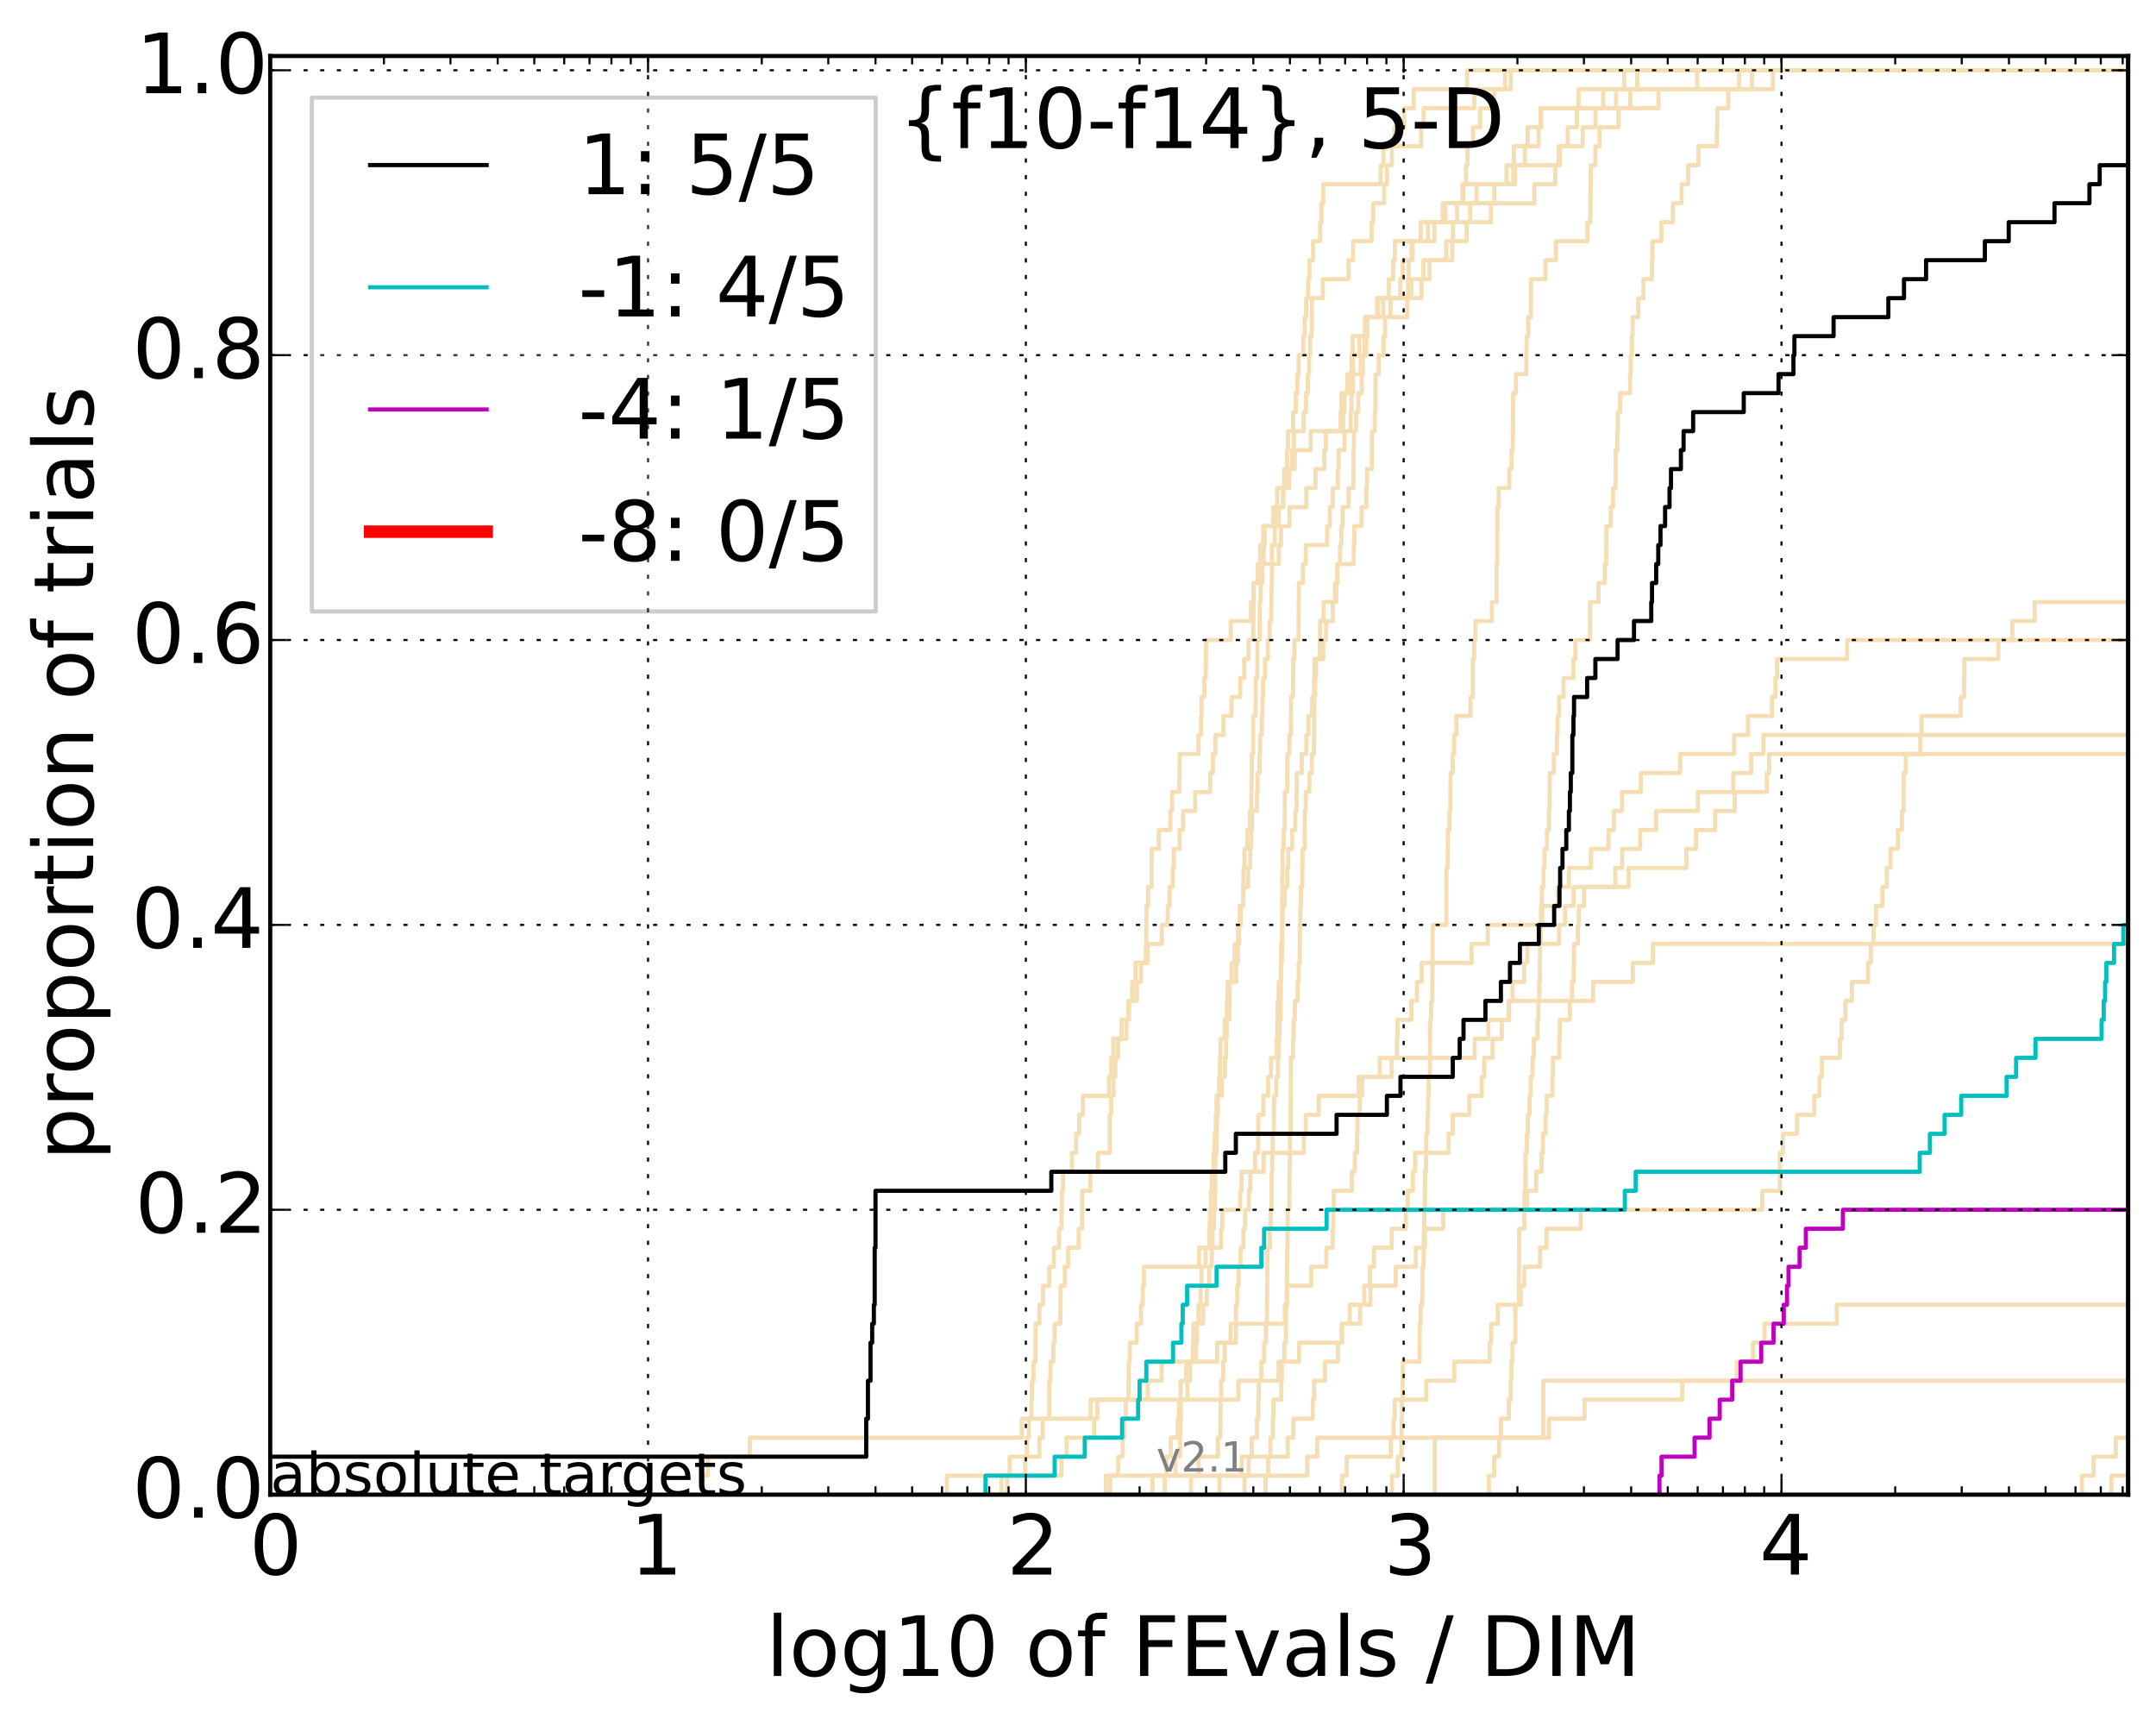 <?xml version="1.0" encoding="utf-8" standalone="no"?>
<!DOCTYPE svg PUBLIC "-//W3C//DTD SVG 1.1//EN"
  "http://www.w3.org/Graphics/SVG/1.1/DTD/svg11.dtd">
<!-- Created with matplotlib (http://matplotlib.org/) -->
<svg height="413pt" version="1.1" viewBox="0 0 518 413" width="518pt" xmlns="http://www.w3.org/2000/svg" xmlns:xlink="http://www.w3.org/1999/xlink">
 <defs>
  <style type="text/css">
*{stroke-linecap:butt;stroke-linejoin:round;}
  </style>
 </defs>
 <g id="figure_1">
  <g id="patch_1">
   <path d="
M0 413.969
L518.522 413.969
L518.522 0
L0 0
z
" style="fill:#ffffff;"/>
  </g>
  <g id="axes_1">
   <g id="patch_2">
    <path d="
M64.922 359.056
L511.322 359.056
L511.322 13.456
L64.922 13.456
z
" style="fill:#ffffff;"/>
   </g>
   <g id="line2d_1">
    <path clip-path="url(#p4b24e7e61f)" d="
M265.684 359.056
L265.684 354.494
L268.667 354.494
L268.667 349.932
L269.73 349.932
L269.73 345.369
L270.122 345.369
L270.122 340.807
L270.467 340.807
L270.467 336.244
L271.147 336.244
L271.147 331.682
L271.189 331.682
L271.189 327.12
L271.441 327.12
L271.441 322.557
L273.121 322.557
L273.121 317.995
L274.15 317.995
L274.15 313.433
L274.577 313.433
L274.577 308.87
L274.847 308.87
L274.847 304.308
L288.09 304.308
L288.09 299.745
L293.371 299.745
L293.371 295.183
L293.658 295.183
L293.658 290.621
L297.964 290.621
L297.964 286.058
L298.283 286.058
L298.283 281.496
L303.605 281.496
L303.605 276.934
L313.273 276.934
L313.273 272.371
L313.734 272.371
L313.734 267.809
L316.83 267.809
L316.83 263.246
L326.436 263.246
L326.436 258.684
L334.359 258.684
L334.359 254.122
L354.308 254.122
L354.308 249.559
L357.585 249.559
L357.585 244.997
L362.574 244.997
L362.574 240.435
L382.768 240.435
L382.768 235.872
L392.299 235.872
L392.299 231.31
L397.143 231.31
L397.143 226.747
L397.143 226.747
L397.143 226.747
L511.322 226.747" style="fill:none;stroke:#f5deb3;stroke-linecap:square;"/>
   </g>
   <g id="line2d_2"/>
   <g id="line2d_3">
    <path clip-path="url(#p4b24e7e61f)" d="
M168.961 359.056
L168.961 354.494
L170.072 354.494
L170.072 349.932
L180.161 349.932
L180.161 345.369
L245.513 345.369
L245.513 340.807
L262.033 340.807
L262.033 336.244
L297.534 336.244
L297.534 331.682
L307.194 331.682
L307.194 327.12
L312.097 327.12
L312.097 322.557
L322.468 322.557
L322.468 317.995
L324.295 317.995
L324.295 313.433
L329.258 313.433
L329.258 308.87
L335.339 308.87
L335.339 304.308
L340.148 304.308
L340.148 299.745
L342.341 299.745
L342.341 295.183
L346.742 295.183
L346.742 290.621
L366.883 290.621
L366.883 286.058
L369.081 286.058
L369.081 281.496
L370.368 281.496
L370.368 276.934
L370.717 276.934
L370.717 272.371
L371.346 272.371
L371.346 267.809
L371.584 267.809
L371.584 263.246
L372.994 263.246
L372.994 258.684
L373.099 258.684
L373.099 254.122
L374.619 254.122
L374.619 249.559
L374.759 249.559
L374.759 244.997
L377.177 244.997
L377.177 240.435
L377.675 240.435
L377.675 235.872
L378.122 235.872
L378.122 231.31
L378.161 231.31
L378.161 226.747
L379.105 226.747
L379.105 222.185
L379.322 222.185
L379.322 217.623
L380.598 217.623
L380.598 213.06
L388.096 213.06
L388.096 208.498
L389.746 208.498
L389.746 203.936
L394.077 203.936
L394.077 199.373
L397.889 199.373
L397.889 194.811
L407.956 194.811
L407.956 190.248
L416.425 190.248
L416.425 185.686
L420.735 185.686
L420.735 181.124
L423.682 181.124
L423.682 176.561
L423.682 176.561
L423.682 176.561
L511.322 176.561" style="fill:none;stroke:#f5deb3;stroke-linecap:square;"/>
   </g>
   <g id="line2d_4">
    <path clip-path="url(#p4b24e7e61f)" d="
M276.903 359.056
L276.903 354.494
L282.435 354.494
L282.435 349.932
L283.498 349.932
L283.59 340.807
L283.713 340.807
L283.713 336.244
L285.305 336.244
L285.305 331.682
L285.976 331.682
L285.976 327.12
L287.37 327.12
L287.37 322.557
L287.593 322.557
L287.593 317.995
L289.011 317.995
L289.011 313.433
L289.965 313.433
L289.965 308.87
L290.536 308.87
L290.536 304.308
L291.15 304.308
L291.15 299.745
L291.327 299.745
L291.327 295.183
L291.68 295.183
L291.68 290.621
L291.929 290.621
L292.029 276.934
L292.301 276.934
L292.399 267.809
L292.596 267.809
L292.596 263.246
L293.539 263.246
L293.539 258.684
L294.296 258.684
L294.296 254.122
L294.599 254.122
L294.599 249.559
L294.739 249.559
L294.739 244.997
L295.382 244.997
L295.473 235.872
L297.013 235.872
L297.013 231.31
L297.404 231.31
L297.404 226.747
L297.706 226.747
L297.706 222.185
L298.091 222.185
L298.091 217.623
L298.683 217.623
L298.767 208.498
L298.996 208.498
L298.996 203.936
L299.697 203.936
L299.697 199.373
L300.306 199.373
L300.306 194.811
L300.626 194.811
L300.726 185.686
L300.766 185.686
L300.766 181.124
L301.083 181.124
L301.103 171.999
L301.67 171.999
L301.729 162.874
L302.057 162.874
L302.096 153.749
L302.65 153.749
L302.669 144.625
L302.895 144.625
L302.933 135.5
L303.586 135.5
L303.586 130.938
L303.845 130.938
L303.845 126.375
L305.923 126.375
L305.923 121.813
L308.359 121.813
L308.359 117.25
L309.761 117.25
L309.761 112.688
L311.085 112.688
L311.085 108.126
L314.918 108.126
L314.918 103.563
L322.697 103.563
L322.697 99.001
L323.026 99.001
L323.026 94.439
L324.284 94.439
L324.284 89.876
L324.73 89.876
L324.73 85.314
L324.979 85.314
L324.979 80.751
L327.932 80.751
L327.932 76.189
L331.125 76.189
L331.125 71.627
L339.108 71.627
L339.108 67.064
L343.462 67.064
L343.462 62.502
L348.906 62.502
L348.906 57.94
L349.088 57.94
L349.088 53.377
L353.209 53.377
L353.209 48.815
L359.017 48.815
L359.017 44.252
L361.959 44.252
L361.959 39.69
L374.509 39.69
L374.509 35.128
L380.265 35.128
L380.265 30.565
L383.358 30.565
L383.358 26.003
L385.183 26.003
L385.183 21.441
L393.367 21.441
L393.367 16.878
L393.367 16.878
L511.322 16.878
L511.322 16.878" style="fill:none;stroke:#f5deb3;stroke-linecap:square;"/>
   </g>
   <g id="line2d_5">
    <path clip-path="url(#p4b24e7e61f)" d="
M322.422 359.056
L322.422 354.494
L323.565 354.494
L323.565 349.932
L334.163 349.932
L334.163 345.369
L334.823 345.369
L334.823 340.807
L335.098 340.807
L335.098 336.244
L342.686 336.244
L342.686 331.682
L349.413 331.682
L349.413 327.12
L357.903 327.12
L357.903 322.557
L358.266 322.557
L358.266 317.995
L359.857 317.995
L359.857 313.433
L365.398 313.433
L365.398 308.87
L366.234 308.87
L366.234 304.308
L369.998 304.308
L369.998 299.745
L371.568 299.745
L371.568 295.183
L379.799 295.183
L379.799 290.621
L423.411 290.621
L423.411 286.058
L427.621 286.058
L427.621 281.496
L427.621 281.496
L427.621 276.934
L428.372 276.934
L428.372 272.371
L431.75 272.371
L431.75 267.809
L435.902 267.809
L435.902 263.246
L437.156 263.246
L437.156 258.684
L437.721 258.684
L437.721 254.122
L442.057 254.122
L442.057 249.559
L442.474 249.559
L442.474 244.997
L443.382 244.997
L443.382 240.435
L444.929 240.435
L444.929 235.872
L448.81 235.872
L448.81 231.31
L449.485 231.31
L449.485 226.747
L450.147 226.747
L450.147 222.185
L450.73 222.185
L450.73 217.623
L452.265 217.623
L452.265 213.06
L453.288 213.06
L453.288 208.498
L454.204 208.498
L454.204 203.936
L455.994 203.936
L455.994 199.373
L456.964 199.373
L456.964 194.811
L457.361 194.811
L457.361 190.248
L457.378 190.248
L457.378 185.686
L457.899 185.686
L457.899 181.124
L461.36 181.124
L461.36 176.561
L461.669 176.561
L461.669 171.999
L471.062 171.999
L471.062 167.437
L471.908 167.437
L471.908 162.874
L471.94 162.874
L471.94 158.312
L480.124 158.312
L480.124 153.749
L483.484 153.749
L483.484 149.187
L488.879 149.187
L488.879 144.625
L488.879 144.625
L488.879 144.625
L511.322 144.625" style="fill:none;stroke:#f5deb3;stroke-linecap:square;"/>
   </g>
   <g id="line2d_6"/>
   <g id="line2d_7">
    <path clip-path="url(#p4b24e7e61f)" d="
M304.065 359.056
L304.065 354.494
L304.7 354.494
L304.7 349.932
L305.254 349.932
L305.254 345.369
L305.836 345.369
L305.836 340.807
L305.958 340.807
L305.958 336.244
L307.847 336.244
L307.847 331.682
L307.997 331.682
L307.997 327.12
L308.588 327.12
L308.588 322.557
L308.945 322.557
L308.978 313.433
L309.187 313.433
L309.251 299.745
L309.331 299.745
L309.427 290.621
L309.761 290.621
L309.825 281.496
L309.888 281.496
L309.935 272.371
L310.092 272.371
L310.139 254.122
L310.654 254.122
L310.654 249.559
L310.808 249.559
L310.808 244.997
L311.1 244.997
L311.1 240.435
L311.783 240.435
L311.783 235.872
L312.023 235.872
L312.023 231.31
L312.276 231.31
L312.306 222.185
L312.424 222.185
L312.424 217.623
L312.557 217.623
L312.557 213.06
L312.895 213.06
L312.968 203.936
L313.461 203.936
L313.475 194.811
L313.705 194.811
L313.705 190.248
L314.598 190.248
L314.598 185.686
L315.195 185.686
L315.195 181.124
L315.675 181.124
L315.77 171.999
L315.798 171.999
L315.798 167.437
L315.987 167.437
L315.987 162.874
L316.176 162.874
L316.176 158.312
L317.107 158.312
L317.173 149.187
L318.003 149.187
L318.003 144.625
L321.055 144.625
L321.055 140.062
L321.316 140.062
L321.316 135.5
L325.236 135.5
L325.236 130.938
L325.385 130.938
L325.385 126.375
L327.125 126.375
L327.125 121.813
L328.28 121.813
L328.28 117.25
L328.428 117.25
L328.428 112.688
L329.585 112.688
L329.661 103.563
L330.296 103.563
L330.296 99.001
L330.456 99.001
L330.493 89.876
L331.244 89.876
L331.244 85.314
L332.411 85.314
L332.411 80.751
L332.784 80.751
L332.784 76.189
L334.095 76.189
L334.095 71.627
L336.441 71.627
L336.441 67.064
L337.008 67.064
L337.008 62.502
L339.123 62.502
L339.123 57.94
L341.352 57.94
L341.352 53.377
L347.278 53.377
L347.278 48.815
L354.741 48.815
L354.741 44.252
L364.015 44.252
L364.015 39.69
L366.385 39.69
L366.385 35.128
L369.657 35.128
L369.657 30.565
L370.293 30.565
L370.293 26.003
L379.265 26.003
L379.265 21.441
L420.917 21.441
L420.917 16.878
L420.917 16.878
L511.322 16.878
L511.322 16.878" style="fill:none;stroke:#f5deb3;stroke-linecap:square;"/>
   </g>
   <g id="line2d_8">
    <path clip-path="url(#p4b24e7e61f)" d="
M511.284 359.056
L511.284 354.494
L511.952 354.494
L511.952 349.932
L511.952 349.932" style="fill:none;stroke:#f5deb3;stroke-linecap:square;"/>
   </g>
   <g id="line2d_9">
    <path clip-path="url(#p4b24e7e61f)" d="
M298.996 359.056
L298.996 354.494
L299.982 354.494
L299.982 349.932
L300.746 349.932
L300.746 345.369
L302 345.369
L302 340.807
L302.326 340.807
L302.326 336.244
L302.44 336.244
L302.44 331.682
L303.065 331.682
L303.065 327.12
L303.734 327.12
L303.734 322.557
L304.175 322.557
L304.175 317.995
L304.393 317.995
L304.502 304.308
L304.52 304.308
L304.52 299.745
L305.094 299.745
L305.094 295.183
L305.325 295.183
L305.325 290.621
L305.502 290.621
L305.52 281.496
L305.66 281.496
L305.66 276.934
L305.783 276.934
L305.783 272.371
L306.028 272.371
L306.115 263.246
L306.632 263.246
L306.632 258.684
L307.058 258.684
L307.058 254.122
L307.261 254.122
L307.261 249.559
L307.43 249.559
L307.43 244.997
L307.697 244.997
L307.781 231.31
L308.013 231.31
L308.096 208.498
L308.145 208.498
L308.145 203.936
L308.408 203.936
L308.408 199.373
L308.653 199.373
L308.67 190.248
L309.267 190.248
L309.315 181.124
L309.777 181.124
L309.777 176.561
L310.124 176.561
L310.202 167.437
L310.638 167.437
L310.731 158.312
L310.993 158.312
L310.993 153.749
L311.978 153.749
L312.067 140.062
L313.055 140.062
L313.055 135.5
L313.734 135.5
L313.734 130.938
L318.855 130.938
L318.855 126.375
L319.503 126.375
L319.503 121.813
L320.214 121.813
L320.214 117.25
L321.398 117.25
L321.398 112.688
L321.633 112.688
L321.633 108.126
L323.026 108.126
L323.026 103.563
L324.513 103.563
L324.513 99.001
L324.719 99.001
L324.719 94.439
L325.075 94.439
L325.075 89.876
L326.921 89.876
L326.921 85.314
L327.892 85.314
L327.892 80.751
L328.537 80.751
L328.537 76.189
L330.866 76.189
L330.866 71.627
L338.288 71.627
L338.288 67.064
L338.456 67.064
L338.456 62.502
L339.408 62.502
L339.408 57.94
L344.61 57.94
L344.61 53.377
L350.074 53.377
L350.074 48.815
L351.362 48.815
L351.362 44.252
L352.224 44.252
L352.224 39.69
L352.572 39.69
L352.572 35.128
L353.912 35.128
L353.912 30.565
L355.621 30.565
L355.621 26.003
L359.031 26.003
L359.031 21.441
L361.595 21.441
L361.595 16.878
L361.595 16.878
L511.322 16.878
L511.322 16.878" style="fill:none;stroke:#f5deb3;stroke-linecap:square;"/>
   </g>
   <g id="line2d_10">
    <path clip-path="url(#p4b24e7e61f)" d="
M500.214 359.056
L500.214 354.494
L503 354.494
L503 349.932
L508.335 349.932
L508.335 345.369
L508.335 345.369
L508.335 345.369
L511.322 345.369" style="fill:none;stroke:#f5deb3;stroke-linecap:square;"/>
   </g>
   <g id="line2d_11">
    <path clip-path="url(#p4b24e7e61f)" d="
M580.036 359.056" style="fill:none;stroke:#f5deb3;stroke-linecap:square;"/>
   </g>
   <g id="line2d_12">
    <path clip-path="url(#p4b24e7e61f)" d="
M266.688 359.056
L266.688 354.494
L314.09 354.494
L314.09 349.932
L316.484 349.932
L316.484 345.369
L372.154 345.369
L372.154 340.807
L380.7 340.807
L380.7 336.244
L404.165 336.244
L404.165 331.682
L417.311 331.682
L417.311 327.12
L421.188 327.12
L421.188 322.557
L423.94 322.557
L423.94 317.995
L441.31 317.995
L441.31 313.433
L441.31 313.433
L441.31 313.433
L511.322 313.433" style="fill:none;stroke:#f5deb3;stroke-linecap:square;"/>
   </g>
   <g id="line2d_13"/>
   <g id="line2d_14">
    <path clip-path="url(#p4b24e7e61f)" d="
M293.009 359.056
L293.009 354.494
L298.325 354.494
L298.325 349.932
L309.395 349.932
L309.395 345.369
L310.731 345.369
L310.731 340.807
L315.402 340.807
L315.402 336.244
L315.73 336.244
L315.73 331.682
L318.323 331.682
L318.323 327.12
L321.469 327.12
L321.469 322.557
L322.307 322.557
L322.307 317.995
L326.777 317.995
L326.777 313.433
L327.762 313.433
L327.762 308.87
L329.151 308.87
L329.151 304.308
L330.108 304.308
L330.108 299.745
L334.376 299.745
L334.376 295.183
L337.77 295.183
L337.77 290.621
L338.234 290.621
L338.234 286.058
L339.468 286.058
L339.468 281.496
L339.993 281.496
L339.993 276.934
L348.029 276.934
L348.029 272.371
L349.029 272.371
L349.029 267.809
L353.024 267.809
L353.024 263.246
L355.995 263.246
L355.995 258.684
L356.569 258.684
L356.569 254.122
L358.602 254.122
L358.602 249.559
L360.823 249.559
L360.823 244.997
L362.462 244.997
L362.462 240.435
L363.419 240.435
L363.419 235.872
L366.204 235.872
L366.204 231.31
L366.95 231.31
L366.95 226.747
L374.585 226.747
L374.585 222.185
L376.044 222.185
L376.044 217.623
L378.094 217.623
L378.094 213.06
L391.293 213.06
L391.293 208.498
L405.176 208.498
L405.176 203.936
L407.489 203.936
L407.489 199.373
L412.077 199.373
L412.077 194.811
L416.782 194.811
L416.782 190.248
L424.514 190.248
L424.514 185.686
L425.036 185.686
L425.036 181.124
L425.036 181.124
L425.036 181.124
L511.322 181.124" style="fill:none;stroke:#f5deb3;stroke-linecap:square;"/>
   </g>
   <g id="line2d_15"/>
   <g id="line2d_16"/>
   <g id="line2d_17">
    <path clip-path="url(#p4b24e7e61f)" d="
M357.726 359.056
L357.726 354.494
L359.004 354.494
L359.004 349.932
L360.158 349.932
L360.158 345.369
L360.605 345.369
L360.605 340.807
L362.516 340.807
L362.516 336.244
L362.962 336.244
L362.962 331.682
L363.113 331.682
L363.113 327.12
L363.37 327.12
L363.37 322.557
L364.059 322.557
L364.107 313.433
L364.924 313.433
L364.983 295.183
L366.238 295.183
L366.28 286.058
L366.494 286.058
L366.513 276.934
L366.846 276.934
L366.846 272.371
L367.076 272.371
L367.076 267.809
L367.484 267.809
L367.484 263.246
L367.754 263.246
L367.754 258.684
L368.213 258.684
L368.213 254.122
L368.511 254.122
L368.511 249.559
L369.41 249.559
L369.41 244.997
L369.619 244.997
L369.619 240.435
L369.812 240.435
L369.812 235.872
L369.95 235.872
L370.002 226.747
L370.197 226.747
L370.252 217.623
L370.408 217.623
L370.408 213.06
L370.855 213.06
L370.855 208.498
L371.069 208.498
L371.069 203.936
L371.663 203.936
L371.663 199.373
L372.148 199.373
L372.148 194.811
L372.29 194.811
L372.358 185.686
L373.314 185.686
L373.314 181.124
L374.062 181.124
L374.062 176.561
L374.238 176.561
L374.238 171.999
L374.591 171.999
L374.591 167.437
L375.659 167.437
L375.659 162.874
L378.032 162.874
L378.032 158.312
L378.495 158.312
L378.495 153.749
L382.028 153.749
L382.044 144.625
L384.049 144.625
L384.049 140.062
L385.582 140.062
L385.582 135.5
L385.928 135.5
L385.962 126.375
L386.991 126.375
L386.991 121.813
L387.552 121.813
L387.552 117.25
L388.168 117.25
L388.181 108.126
L388.556 108.126
L388.556 103.563
L388.685 103.563
L388.685 99.001
L389.247 99.001
L389.247 94.439
L391.652 94.439
L391.652 89.876
L391.804 89.876
L391.804 85.314
L392.082 85.314
L392.082 80.751
L392.26 80.751
L392.26 76.189
L393.594 76.189
L393.594 71.627
L394.854 71.627
L394.854 67.064
L396.896 67.064
L396.896 62.502
L397.009 62.502
L397.009 57.94
L399.171 57.94
L399.171 53.377
L401.935 53.377
L401.935 48.815
L404.024 48.815
L404.024 44.252
L405.59 44.252
L405.59 39.69
L408.061 39.69
L408.061 35.128
L412.507 35.128
L412.507 30.565
L412.631 30.565
L412.631 26.003
L415.249 26.003
L415.249 21.441
L417.869 21.441
L417.869 16.878
L417.869 16.878
L511.322 16.878
L511.322 16.878" style="fill:none;stroke:#f5deb3;stroke-linecap:square;"/>
   </g>
   <g id="line2d_18">
    <path clip-path="url(#p4b24e7e61f)" d="
M227.498 359.056
L227.498 354.494
L255.015 354.494
L255.015 349.932
L256.264 349.932
L256.264 345.369
L262.874 345.369
L262.874 340.807
L263.646 340.807
L263.646 336.244
L275.758 336.244
L275.758 331.682
L279.1 331.682
L279.1 327.12
L292.424 327.12
L292.424 322.557
L295.678 322.557
L295.678 317.995
L308.702 317.995
L308.702 313.433
L309.203 313.433
L309.203 308.87
L315.043 308.87
L315.043 304.308
L318.653 304.308
L318.653 299.745
L320.202 299.745
L320.202 295.183
L320.359 295.183
L320.359 290.621
L320.456 290.621
L320.456 286.058
L324.795 286.058
L324.795 281.496
L325.513 281.496
L325.513 276.934
L326.051 276.934
L326.051 272.371
L326.155 272.371
L326.155 267.809
L326.685 267.809
L326.685 263.246
L327.278 263.246
L327.278 258.684
L331.5 258.684
L331.5 254.122
L335.611 254.122
L335.611 249.559
L335.775 249.559
L335.775 244.997
L339.086 244.997
L339.086 240.435
L340.447 240.435
L340.447 235.872
L341.565 235.872
L341.565 231.31
L353.565 231.31
L353.565 226.747
L357.472 226.747
L357.472 222.185
L370.537 222.185
L370.537 217.623
L374.34 217.623
L374.34 213.06
L376.936 213.06
L376.936 208.498
L382.238 208.498
L382.238 203.936
L386.459 203.936
L386.459 199.373
L387.761 199.373
L387.761 194.811
L389.692 194.811
L389.692 190.248
L394.222 190.248
L394.222 185.686
L403.672 185.686
L403.672 181.124
L416.631 181.124
L416.631 176.561
L419.961 176.561
L419.961 171.999
L425.734 171.999
L425.734 167.437
L426.564 167.437
L426.564 162.874
L426.968 162.874
L426.968 158.312
L443.805 158.312
L443.805 153.749
L443.805 153.749
L443.805 153.749
L511.322 153.749" style="fill:none;stroke:#f5deb3;stroke-linecap:square;"/>
   </g>
   <g id="line2d_19">
    <path clip-path="url(#p4b24e7e61f)" d="
M600.481 359.056" style="fill:none;stroke:#f5deb3;stroke-linecap:square;"/>
   </g>
   <g id="line2d_20">
    <path clip-path="url(#p4b24e7e61f)" d="
M241.965 359.056
L241.965 354.494
L246.313 354.494
L246.313 349.932
L249.723 349.932
L249.723 345.369
L250.514 345.369
L250.514 340.807
L252.117 340.807
L252.117 331.682
L252.39 331.682
L252.39 327.12
L253.063 327.12
L253.063 322.557
L253.395 322.557
L253.395 317.995
L254.76 317.995
L254.824 308.87
L255.831 308.87
L255.831 304.308
L256.631 304.308
L256.631 299.745
L259.168 299.745
L259.168 295.183
L260.016 295.183
L260.016 286.058
L261.979 286.058
L261.979 281.496
L263.799 281.496
L263.799 276.934
L266.64 276.934
L266.64 267.809
L266.97 267.809
L266.97 263.246
L267.528 263.246
L267.528 258.684
L267.942 258.684
L267.942 254.122
L268.622 254.122
L268.622 249.559
L270.638 249.559
L270.638 244.997
L271.273 244.997
L271.273 240.435
L272.023 240.435
L272.023 235.872
L272.798 235.872
L272.798 231.31
L275.305 231.31
L275.305 226.747
L275.418 226.747
L275.456 217.623
L275.832 217.623
L275.832 213.06
L276.684 213.06
L276.721 203.936
L278.405 203.936
L278.405 199.373
L281.181 199.373
L281.181 194.811
L281.603 194.811
L281.603 190.248
L283.343 190.248
L283.436 181.124
L287.952 181.124
L287.952 176.561
L288.553 176.561
L288.553 171.999
L288.689 171.999
L288.689 167.437
L289.358 167.437
L289.358 162.874
L289.702 162.874
L289.781 153.749
L295.7 153.749
L295.7 149.187
L300.567 149.187
L300.567 144.625
L301.181 144.625
L301.181 140.062
L303.326 140.062
L303.326 135.5
L307.244 135.5
L307.244 130.938
L307.781 130.938
L307.781 126.375
L309.809 126.375
L309.809 121.813
L313.863 121.813
L313.863 117.25
L316.055 117.25
L316.055 112.688
L318.183 112.688
L318.183 108.126
L318.539 108.126
L318.539 103.563
L322.088 103.563
L322.088 99.001
L322.261 99.001
L322.261 94.439
L323.71 94.439
L323.71 89.876
L325.097 89.876
L325.097 85.314
L326.612 85.314
L326.612 80.751
L328.32 80.751
L328.32 76.189
L338.118 76.189
L338.118 71.627
L341.536 71.627
L341.536 67.064
L341.986 67.064
L341.986 62.502
L347.461 62.502
L347.461 57.94
L352.363 57.94
L352.363 53.377
L358.234 53.377
L358.234 48.815
L368.639 48.815
L368.639 44.252
L373.654 44.252
L373.654 39.69
L374.793 39.69
L374.793 35.128
L376.684 35.128
L376.684 30.565
L378.878 30.565
L378.878 26.003
L398.465 26.003
L398.465 21.441
L425.951 21.441
L425.951 16.878
L425.951 16.878
L511.322 16.878
L511.322 16.878" style="fill:none;stroke:#f5deb3;stroke-linecap:square;"/>
   </g>
   <g id="line2d_21"/>
   <g id="line2d_22">
    <path clip-path="url(#p4b24e7e61f)" d="
M240.616 359.056
L240.616 354.494
L242.579 354.494
L242.579 349.932
L246.707 349.932
L246.707 345.369
L247.174 345.369
L247.174 340.807
L247.789 340.807
L247.789 336.244
L247.941 336.244
L247.941 331.682
L248.319 331.682
L248.319 327.12
L248.768 327.12
L248.842 317.995
L249.723 317.995
L249.723 313.433
L250.585 313.433
L250.585 308.87
L252.117 308.87
L252.117 304.308
L253.196 304.308
L253.196 299.745
L254.439 299.745
L254.439 295.183
L255.015 295.183
L255.015 290.621
L255.141 290.621
L255.141 286.058
L255.394 286.058
L255.394 281.496
L257.535 281.496
L257.535 276.934
L258.535 276.934
L258.535 272.371
L259.282 272.371
L259.282 267.809
L260.183 267.809
L260.183 263.246
L266.451 263.246
L266.451 258.684
L266.97 258.684
L266.97 254.122
L267.482 254.122
L267.482 249.559
L269.467 249.559
L269.467 244.997
L271.105 244.997
L271.105 240.435
L273.161 240.435
L273.161 235.872
L274.111 235.872
L274.111 231.31
L275.758 231.31
L275.758 226.747
L279.135 226.747
L279.135 222.185
L280.555 222.185
L280.555 217.623
L281.017 217.623
L281.017 213.06
L281.765 213.06
L281.765 208.498
L282.022 208.498
L282.022 203.936
L283.405 203.936
L283.405 199.373
L284.261 199.373
L284.261 194.811
L287.146 194.811
L287.146 190.248
L290.767 190.248
L290.767 185.686
L291.428 185.686
L291.428 181.124
L292.004 181.124
L292.004 176.561
L293.943 176.561
L293.943 171.999
L295.881 171.999
L295.881 167.437
L297.985 167.437
L297.985 162.874
L298.934 162.874
L298.934 158.312
L299.962 158.312
L299.962 153.749
L301.103 153.749
L301.181 144.625
L301.24 144.625
L301.24 140.062
L302.134 140.062
L302.134 135.5
L302.763 135.5
L302.763 130.938
L303.512 130.938
L303.512 126.375
L306.837 126.375
L306.854 117.25
L309.251 117.25
L309.251 112.688
L310.421 112.688
L310.421 108.126
L310.87 108.126
L310.87 103.563
L313.215 103.563
L313.215 99.001
L313.791 99.001
L313.791 94.439
L314.218 94.439
L314.218 89.876
L314.528 89.876
L314.528 85.314
L314.765 85.314
L314.765 80.751
L315.154 80.751
L315.209 71.627
L317.823 71.627
L317.823 67.064
L324.009 67.064
L324.009 62.502
L325.097 62.502
L325.097 57.94
L329.546 57.94
L329.546 53.377
L329.928 53.377
L329.928 48.815
L332.562 48.815
L332.562 44.252
L333.24 44.252
L333.24 39.69
L334.41 39.69
L334.41 35.128
L341.43 35.128
L341.43 30.565
L342.035 30.565
L342.035 26.003
L354.216 26.003
L354.216 21.441
L362.986 21.441
L362.986 16.878
L362.986 16.878
L511.322 16.878
L511.322 16.878" style="fill:none;stroke:#f5deb3;stroke-linecap:square;"/>
   </g>
   <g id="line2d_23">
    <path clip-path="url(#p4b24e7e61f)" d="
M507.31 359.056
L507.31 354.494
L511.642 354.494
L511.642 349.932
L511.678 349.932
L511.678 345.369
L513.763 345.369
L513.763 340.807
L514.457 340.807
L514.457 336.244
L516.748 336.244
L516.748 331.682
L517.463 331.682
L517.463 327.12
L517.809 327.12
L517.809 322.557
L517.809 322.557" style="fill:none;stroke:#f5deb3;stroke-linecap:square;"/>
   </g>
   <g id="line2d_24">
    <path clip-path="url(#p4b24e7e61f)" d="
M286.15 359.056
L286.15 354.494
L287.98 354.494
L287.98 349.932
L292.62 349.932
L292.62 345.369
L293.178 345.369
L293.275 336.244
L293.395 336.244
L293.395 331.682
L293.872 331.682
L293.872 327.12
L294.249 327.12
L294.249 322.557
L296.925 322.557
L296.947 313.433
L297.274 313.433
L297.274 308.87
L297.599 308.87
L297.599 304.308
L298.049 304.308
L298.049 299.745
L298.746 299.745
L298.746 295.183
L299.142 295.183
L299.142 290.621
L300.043 290.621
L300.043 286.058
L300.406 286.058
L300.406 281.496
L301.534 281.496
L301.534 276.934
L302.269 276.934
L302.326 267.809
L303.531 267.809
L303.531 263.246
L304.682 263.246
L304.682 258.684
L305.361 258.684
L305.361 254.122
L306.701 254.122
L306.701 249.559
L306.871 249.559
L306.956 240.435
L307.211 240.435
L307.211 235.872
L307.714 235.872
L307.814 226.747
L308.079 226.747
L308.145 217.623
L308.653 217.623
L308.653 213.06
L309.283 213.06
L309.283 208.498
L309.507 208.498
L309.507 203.936
L310.452 203.936
L310.452 199.373
L311.222 199.373
L311.222 194.811
L311.511 194.811
L311.571 185.686
L312.763 185.686
L312.763 181.124
L313.877 181.124
L313.877 176.561
L314.373 176.561
L314.373 171.999
L315.25 171.999
L315.25 167.437
L315.73 167.437
L315.73 162.874
L315.852 162.874
L315.852 158.312
L317.913 158.312
L317.913 153.749
L318.603 153.749
L318.603 149.187
L320.226 149.187
L320.226 144.625
L320.757 144.625
L320.757 140.062
L321.304 140.062
L321.304 135.5
L321.937 135.5
L321.937 130.938
L322.261 130.938
L322.261 126.375
L322.594 126.375
L322.594 121.813
L324.009 121.813
L324.009 117.25
L325.172 117.25
L325.204 108.126
L325.3 108.126
L325.3 103.563
L325.82 103.563
L325.82 99.001
L326.343 99.001
L326.343 94.439
L327.176 94.439
L327.176 89.876
L327.44 89.876
L327.44 85.314
L328.241 85.314
L328.34 76.189
L332.367 76.189
L332.367 71.627
L333.666 71.627
L333.666 67.064
L334.739 67.064
L334.739 62.502
L335.132 62.502
L335.132 57.94
L343.076 57.94
L343.076 53.377
L346.637 53.377
L346.637 48.815
L351.615 48.815
L351.615 44.252
L363.577 44.252
L363.577 39.69
L363.71 39.69
L363.71 35.128
L367.039 35.128
L367.039 30.565
L370.112 30.565
L370.112 26.003
L388.272 26.003
L388.272 21.441
L390.209 21.441
L390.209 16.878
L390.209 16.878
L511.322 16.878
L511.322 16.878" style="fill:none;stroke:#f5deb3;stroke-linecap:square;"/>
   </g>
   <g id="line2d_25"/>
   <g id="line2d_26">
    <path clip-path="url(#p4b24e7e61f)" d="
M334.435 359.056
L334.435 354.494
L335.841 354.494
L335.841 349.932
L336.713 349.932
L336.785 340.807
L336.825 340.807
L336.825 336.244
L336.952 336.244
L337.063 327.12
L341.096 327.12
L341.124 317.995
L341.317 317.995
L341.317 313.433
L341.713 313.433
L341.811 304.308
L342.028 304.308
L342.105 295.183
L342.196 295.183
L342.196 290.621
L342.334 290.621
L342.39 281.496
L342.597 281.496
L342.686 272.371
L342.974 272.371
L342.974 267.809
L343.117 267.809
L343.117 263.246
L343.252 263.246
L343.252 258.684
L343.556 258.684
L343.596 244.997
L343.844 244.997
L343.844 240.435
L344.123 240.435
L344.209 222.185
L347.491 222.185
L347.534 208.498
L347.806 208.498
L347.866 199.373
L348.25 199.373
L348.25 194.811
L348.452 194.811
L348.511 185.686
L349.035 185.686
L349.035 181.124
L349.379 181.124
L349.379 176.561
L349.897 176.561
L349.897 171.999
L353.319 171.999
L353.319 167.437
L353.835 167.437
L353.845 158.312
L354.19 158.312
L354.19 153.749
L354.477 153.749
L354.477 149.187
L358.446 149.187
L358.446 144.625
L359.585 144.625
L359.59 135.5
L359.737 135.5
L359.768 121.813
L360.07 121.813
L360.07 117.25
L362.644 117.25
L362.644 112.688
L363.162 112.688
L363.162 108.126
L363.459 108.126
L363.545 94.439
L364.211 94.439
L364.211 89.876
L366.685 89.876
L366.779 80.751
L367.187 80.751
L367.187 76.189
L367.805 76.189
L367.82 67.064
L371.306 67.064
L371.306 62.502
L373.813 62.502
L373.813 57.94
L381.398 57.94
L381.398 53.377
L382.099 53.377
L382.208 39.69
L383.301 39.69
L383.301 35.128
L384.291 35.128
L384.291 30.565
L388.868 30.565
L388.868 26.003
L391.703 26.003
L391.703 21.441
L407.764 21.441
L407.764 16.878
L407.764 16.878
L511.322 16.878
L511.322 16.878" style="fill:none;stroke:#f5deb3;stroke-linecap:square;"/>
   </g>
   <g id="line2d_27"/>
   <g id="line2d_28">
    <path clip-path="url(#p4b24e7e61f)" d="
M279.851 359.056
L279.851 354.494
L280.255 354.494
L280.255 349.932
L281.279 349.932
L281.279 345.369
L282.97 345.369
L282.97 340.807
L283.25 340.807
L283.25 336.244
L283.651 336.244
L283.651 331.682
L285.009 331.682
L285.009 327.12
L286.58 327.12
L286.58 322.557
L286.722 322.557
L286.722 317.995
L287.952 317.995
L287.952 313.433
L288.445 313.433
L288.445 308.87
L288.662 308.87
L288.662 304.308
L289.649 304.308
L289.649 299.745
L290.536 299.745
L290.536 295.183
L290.69 295.183
L290.69 290.621
L290.997 290.621
L290.997 286.058
L291.15 286.058
L291.15 281.496
L291.529 281.496
L291.529 276.934
L291.83 276.934
L291.83 272.371
L292.103 272.371
L292.103 267.809
L292.276 267.809
L292.276 263.246
L292.912 263.246
L292.912 258.684
L293.106 258.684
L293.106 254.122
L293.251 254.122
L293.251 249.559
L294.225 249.559
L294.225 244.997
L294.762 244.997
L294.762 240.435
L294.947 240.435
L294.947 235.872
L295.926 235.872
L295.926 231.31
L296.617 231.31
L296.617 226.747
L297.469 226.747
L297.469 222.185
L297.878 222.185
L297.878 217.623
L298.725 217.623
L298.725 213.06
L299.861 213.06
L299.861 208.498
L300.366 208.498
L300.366 203.936
L300.606 203.936
L300.606 199.373
L300.786 199.373
L300.786 194.811
L302 194.811
L302 190.248
L302.153 190.248
L302.153 185.686
L302.612 185.686
L302.612 181.124
L302.763 181.124
L302.763 176.561
L303.14 176.561
L303.14 171.999
L303.326 171.999
L303.326 167.437
L303.475 167.437
L303.475 162.874
L303.937 162.874
L303.937 158.312
L304.628 158.312
L304.628 153.749
L305.059 153.749
L305.059 149.187
L305.414 149.187
L305.52 140.062
L305.572 140.062
L305.59 130.938
L306.288 130.938
L306.288 126.375
L307.244 126.375
L307.244 121.813
L308.244 121.813
L308.244 117.25
L308.539 117.25
L308.539 112.688
L309.235 112.688
L309.235 108.126
L309.459 108.126
L309.459 103.563
L310.685 103.563
L310.685 99.001
L311.329 99.001
L311.329 94.439
L311.707 94.439
L311.707 89.876
L312.008 89.876
L312.008 85.314
L313.128 85.314
L313.128 80.751
L313.461 80.751
L313.461 76.189
L313.834 76.189
L313.834 71.627
L314.302 71.627
L314.302 67.064
L314.612 67.064
L314.612 62.502
L315.484 62.502
L315.484 57.94
L317.173 57.94
L317.173 53.377
L317.499 53.377
L317.499 48.815
L317.926 48.815
L317.926 44.252
L331.71 44.252
L331.71 39.69
L332.402 39.69
L332.402 35.128
L335.04 35.128
L335.04 30.565
L337.371 30.565
L337.371 26.003
L339.661 26.003
L339.661 21.441
L352.476 21.441
L352.476 16.878
L352.476 16.878
L511.322 16.878
L511.322 16.878" style="fill:none;stroke:#f5deb3;stroke-linecap:square;"/>
   </g>
   <g id="line2d_29">
    <path clip-path="url(#p4b24e7e61f)" d="
M344.701 359.056
L344.701 354.494
L344.701 354.494
L344.701 349.932
L344.701 349.932
L344.701 345.369
L370.791 345.369
L370.791 340.807
L370.791 340.807
L370.791 336.244
L370.791 336.244
L370.791 331.682
L370.791 331.682
L370.791 331.682
L511.322 331.682" style="fill:none;stroke:#f5deb3;stroke-linecap:square;"/>
   </g>
   <g id="line2d_30"/>
   <g id="line2d_31">
    <path clip-path="url(#p4b24e7e61f)" d="
M1.473 359.056
L1.473 354.494
L1.473 354.494
L1.473 354.494
L1.473 349.932
L208.118 349.932
L208.118 340.807
L208.533 340.807
L208.533 331.682
L209.147 331.682
L209.147 322.557
L209.551 322.557
L209.551 317.995
L209.952 317.995
L209.952 313.433
L210.15 313.433
L210.15 299.745
L210.348 299.745
L210.348 286.058
L252.593 286.058
L252.593 281.496
L294.389 281.496
L294.389 276.934
L296.925 276.934
L296.925 272.371
L321.126 272.371
L321.126 267.809
L333.214 267.809
L333.214 263.246
L336.481 263.246
L336.481 258.684
L349.047 258.684
L349.047 254.122
L350.706 254.122
L350.706 249.559
L351.626 249.559
L351.626 244.997
L356.891 244.997
L356.891 240.435
L360.605 240.435
L360.605 235.872
L362.785 235.872
L362.785 231.31
L365.166 231.31
L365.166 226.747
L369.716 226.747
L369.716 222.185
L373.403 222.185
L373.403 217.623
L374.683 217.623
L374.683 213.06
L374.835 213.06
L374.835 208.498
L375.402 208.498
L375.402 203.936
L376.314 203.936
L376.314 199.373
L376.941 199.373
L376.941 194.811
L377.183 194.811
L377.183 190.248
L377.4 190.248
L377.4 185.686
L377.774 185.686
L377.776 176.561
L378.035 176.561
L378.035 171.999
L378.18 171.999
L378.18 167.437
L381.326 167.437
L381.326 162.874
L383.304 162.874
L383.304 158.312
L388.642 158.312
L388.642 153.749
L392.583 153.749
L392.583 149.187
L396.734 149.187
L396.734 144.625
L396.912 144.625
L396.912 140.062
L397.914 140.062
L397.914 135.5
L398.413 135.5
L398.413 130.938
L398.949 130.938
L398.949 126.375
L400.055 126.375
L400.055 121.813
L401.122 121.813
L401.122 117.25
L401.471 117.25
L401.471 112.688
L403.85 112.688
L403.85 108.126
L404.496 108.126
L404.496 103.563
L406.797 103.563
L406.797 99.001
L418.953 99.001
L418.953 94.439
L427.307 94.439
L427.307 89.876
L430.886 89.876
L430.886 85.314
L431.129 85.314
L431.129 80.751
L440.535 80.751
L440.535 76.189
L453.691 76.189
L453.691 71.627
L457.454 71.627
L457.454 67.064
L462.759 67.064
L462.759 62.502
L476.884 62.502
L476.884 57.94
L482.615 57.94
L482.615 53.377
L493.611 53.377
L493.611 48.815
L502.01 48.815
L502.01 44.252
L504.47 44.252
L504.47 39.69
L504.47 39.69
L511.322 39.69
L511.322 39.69" style="fill:none;stroke:#000000;stroke-linecap:square;"/>
   </g>
   <g id="line2d_32"/>
   <g id="line2d_33">
    <path clip-path="url(#p4b24e7e61f)" d="
M236.777 359.056
L236.777 354.494
L253.395 354.494
L253.395 349.932
L260.626 349.932
L260.626 345.369
L269.599 345.369
L269.599 340.807
L273.44 340.807
L273.44 336.244
L273.797 336.244
L273.797 331.682
L275.418 331.682
L275.418 327.12
L281.829 327.12
L281.829 322.557
L283.835 322.557
L283.835 317.995
L284.17 317.995
L284.17 313.433
L285.217 313.433
L285.217 308.87
L292.301 308.87
L292.301 304.308
L303.046 304.308
L303.046 299.745
L303.716 299.745
L303.716 295.183
L318.729 295.183
L318.729 290.621
L390.386 290.621
L390.386 286.058
L392.987 286.058
L392.987 281.496
L461.229 281.496
L461.229 276.934
L463.679 276.934
L463.679 272.371
L467.206 272.371
L467.206 267.809
L471.197 267.809
L471.197 263.246
L482.109 263.246
L482.109 258.684
L484.39 258.684
L484.39 254.122
L489.045 254.122
L489.045 249.559
L504.927 249.559
L504.927 244.997
L505.442 244.997
L505.442 240.435
L505.777 240.435
L505.777 235.872
L506.075 235.872
L506.075 231.31
L507.919 231.31
L507.919 226.747
L510.151 226.747
L510.151 222.185
L510.151 222.185
L510.151 222.185
L511.322 222.185" style="fill:none;stroke:#00bfbf;stroke-linecap:square;"/>
   </g>
   <g id="line2d_34"/>
   <g id="line2d_35">
    <path clip-path="url(#p4b24e7e61f)" d="
M398.705 359.056
L398.705 354.494
L399.201 354.494
L399.201 349.932
L407.147 349.932
L407.147 345.369
L410.74 345.369
L410.74 340.807
L413.175 340.807
L413.175 336.244
L416.174 336.244
L416.174 331.682
L418.186 331.682
L418.186 327.12
L423.146 327.12
L423.146 322.557
L426.107 322.557
L426.107 317.995
L428.568 317.995
L428.568 313.433
L429.349 313.433
L429.349 308.87
L429.716 308.87
L429.716 304.308
L432.37 304.308
L432.37 299.745
L433.875 299.745
L433.875 295.183
L442.773 295.183
L442.773 290.621
L442.773 290.621
L442.773 290.621
L511.322 290.621" style="fill:none;stroke:#bf00bf;stroke-linecap:square;"/>
   </g>
   <g id="line2d_36"/>
   <g id="line2d_37"/>
   <g id="line2d_38">
    <path clip-path="url(#p4b24e7e61f)" d="
M511.322 359.056
L511.322 13.456" style="fill:none;stroke:#000000;stroke-linecap:square;"/>
   </g>
   <g id="patch_3">
    <path d="
M64.922 13.456
L511.322 13.456" style="fill:none;stroke:#000000;stroke-linecap:square;stroke-linejoin:miter;"/>
   </g>
   <g id="patch_4">
    <path d="
M511.322 359.056
L511.322 13.456" style="fill:none;stroke:#000000;stroke-linecap:square;stroke-linejoin:miter;"/>
   </g>
   <g id="patch_5">
    <path d="
M64.922 359.056
L511.322 359.056" style="fill:none;stroke:#000000;stroke-linecap:square;stroke-linejoin:miter;"/>
   </g>
   <g id="patch_6">
    <path d="
M64.922 359.056
L64.922 13.456" style="fill:none;stroke:#000000;stroke-linecap:square;stroke-linejoin:miter;"/>
   </g>
   <g id="matplotlib.axis_1">
    <g id="xtick_1">
     <g id="line2d_39">
      <path clip-path="url(#p4b24e7e61f)" d="
M64.922 359.056
L64.922 13.456" style="fill:none;stroke:#000000;stroke-dasharray:1,3;stroke-dashoffset:0.0;stroke-width:0.5;"/>
     </g>
     <g id="line2d_40">
      <defs>
       <path d="
M0 0
L0 -4" id="m93b0483c22" style="stroke:#000000;stroke-width:0.5;"/>
      </defs>
      <g>
       <use style="stroke:#000000;stroke-width:0.5;" x="64.922" xlink:href="#m93b0483c22" y="359.056"/>
      </g>
     </g>
     <g id="line2d_41">
      <defs>
       <path d="
M0 0
L0 4" id="m741efc42ff" style="stroke:#000000;stroke-width:0.5;"/>
      </defs>
      <g>
       <use style="stroke:#000000;stroke-width:0.5;" x="64.922" xlink:href="#m741efc42ff" y="13.456"/>
      </g>
     </g>
     <g id="text_1">
      <!-- 0 -->
      <defs>
       <path d="
M31.781 66.406
Q24.172 66.406 20.328 58.906
Q16.5 51.422 16.5 36.375
Q16.5 21.391 20.328 13.891
Q24.172 6.391 31.781 6.391
Q39.453 6.391 43.281 13.891
Q47.125 21.391 47.125 36.375
Q47.125 51.422 43.281 58.906
Q39.453 66.406 31.781 66.406
M31.781 74.219
Q44.047 74.219 50.516 64.516
Q56.984 54.828 56.984 36.375
Q56.984 17.969 50.516 8.266
Q44.047 -1.422 31.781 -1.422
Q19.531 -1.422 13.062 8.266
Q6.594 17.969 6.594 36.375
Q6.594 54.828 13.062 64.516
Q19.531 74.219 31.781 74.219" id="BitstreamVeraSans-Roman-30"/>
      </defs>
      <g transform="translate(59.883 378.253)scale(0.2 -0.2)">
       <use xlink:href="#BitstreamVeraSans-Roman-30"/>
      </g>
     </g>
    </g>
    <g id="xtick_2">
     <g id="line2d_42">
      <path clip-path="url(#p4b24e7e61f)" d="
M155.696 359.056
L155.696 13.456" style="fill:none;stroke:#000000;stroke-dasharray:1,3;stroke-dashoffset:0.0;stroke-width:0.5;"/>
     </g>
     <g id="line2d_43">
      <g>
       <use style="stroke:#000000;stroke-width:0.5;" x="155.696" xlink:href="#m93b0483c22" y="359.056"/>
      </g>
     </g>
     <g id="line2d_44">
      <g>
       <use style="stroke:#000000;stroke-width:0.5;" x="155.696" xlink:href="#m741efc42ff" y="13.456"/>
      </g>
     </g>
     <g id="text_2">
      <!-- 1 -->
      <defs>
       <path d="
M12.406 8.297
L28.516 8.297
L28.516 63.922
L10.984 60.406
L10.984 69.391
L28.422 72.906
L38.281 72.906
L38.281 8.297
L54.391 8.297
L54.391 0
L12.406 0
z
" id="BitstreamVeraSans-Roman-31"/>
      </defs>
      <g transform="translate(151.356 378.253)scale(0.2 -0.2)">
       <use xlink:href="#BitstreamVeraSans-Roman-31"/>
      </g>
     </g>
    </g>
    <g id="xtick_3">
     <g id="line2d_45">
      <path clip-path="url(#p4b24e7e61f)" d="
M246.471 359.056
L246.471 13.456" style="fill:none;stroke:#000000;stroke-dasharray:1,3;stroke-dashoffset:0.0;stroke-width:0.5;"/>
     </g>
     <g id="line2d_46">
      <g>
       <use style="stroke:#000000;stroke-width:0.5;" x="246.471" xlink:href="#m93b0483c22" y="359.056"/>
      </g>
     </g>
     <g id="line2d_47">
      <g>
       <use style="stroke:#000000;stroke-width:0.5;" x="246.471" xlink:href="#m741efc42ff" y="13.456"/>
      </g>
     </g>
     <g id="text_3">
      <!-- 2 -->
      <defs>
       <path d="
M19.188 8.297
L53.609 8.297
L53.609 0
L7.328 0
L7.328 8.297
Q12.938 14.109 22.625 23.891
Q32.328 33.688 34.812 36.531
Q39.547 41.844 41.422 45.531
Q43.312 49.219 43.312 52.781
Q43.312 58.594 39.234 62.25
Q35.156 65.922 28.609 65.922
Q23.969 65.922 18.812 64.312
Q13.672 62.703 7.812 59.422
L7.812 69.391
Q13.766 71.781 18.938 73
Q24.125 74.219 28.422 74.219
Q39.75 74.219 46.484 68.547
Q53.219 62.891 53.219 53.422
Q53.219 48.922 51.531 44.891
Q49.859 40.875 45.406 35.406
Q44.188 33.984 37.641 27.219
Q31.109 20.453 19.188 8.297" id="BitstreamVeraSans-Roman-32"/>
      </defs>
      <g transform="translate(241.843 378.253)scale(0.2 -0.2)">
       <use xlink:href="#BitstreamVeraSans-Roman-32"/>
      </g>
     </g>
    </g>
    <g id="xtick_4">
     <g id="line2d_48">
      <path clip-path="url(#p4b24e7e61f)" d="
M337.245 359.056
L337.245 13.456" style="fill:none;stroke:#000000;stroke-dasharray:1,3;stroke-dashoffset:0.0;stroke-width:0.5;"/>
     </g>
     <g id="line2d_49">
      <g>
       <use style="stroke:#000000;stroke-width:0.5;" x="337.245" xlink:href="#m93b0483c22" y="359.056"/>
      </g>
     </g>
     <g id="line2d_50">
      <g>
       <use style="stroke:#000000;stroke-width:0.5;" x="337.245" xlink:href="#m741efc42ff" y="13.456"/>
      </g>
     </g>
     <g id="text_4">
      <!-- 3 -->
      <defs>
       <path d="
M40.578 39.312
Q47.656 37.797 51.625 33
Q55.609 28.219 55.609 21.188
Q55.609 10.406 48.188 4.484
Q40.766 -1.422 27.094 -1.422
Q22.516 -1.422 17.656 -0.516
Q12.797 0.391 7.625 2.203
L7.625 11.719
Q11.719 9.328 16.594 8.109
Q21.484 6.891 26.812 6.891
Q36.078 6.891 40.938 10.547
Q45.797 14.203 45.797 21.188
Q45.797 27.641 41.281 31.266
Q36.766 34.906 28.719 34.906
L20.219 34.906
L20.219 43.016
L29.109 43.016
Q36.375 43.016 40.234 45.922
Q44.094 48.828 44.094 54.297
Q44.094 59.906 40.109 62.906
Q36.141 65.922 28.719 65.922
Q24.656 65.922 20.016 65.031
Q15.375 64.156 9.812 62.312
L9.812 71.094
Q15.438 72.656 20.344 73.438
Q25.25 74.219 29.594 74.219
Q40.828 74.219 47.359 69.109
Q53.906 64.016 53.906 55.328
Q53.906 49.266 50.438 45.094
Q46.969 40.922 40.578 39.312" id="BitstreamVeraSans-Roman-33"/>
      </defs>
      <g transform="translate(332.447 378.253)scale(0.2 -0.2)">
       <use xlink:href="#BitstreamVeraSans-Roman-33"/>
      </g>
     </g>
    </g>
    <g id="xtick_5">
     <g id="line2d_51">
      <path clip-path="url(#p4b24e7e61f)" d="
M428.02 359.056
L428.02 13.456" style="fill:none;stroke:#000000;stroke-dasharray:1,3;stroke-dashoffset:0.0;stroke-width:0.5;"/>
     </g>
     <g id="line2d_52">
      <g>
       <use style="stroke:#000000;stroke-width:0.5;" x="428.02" xlink:href="#m93b0483c22" y="359.056"/>
      </g>
     </g>
     <g id="line2d_53">
      <g>
       <use style="stroke:#000000;stroke-width:0.5;" x="428.02" xlink:href="#m741efc42ff" y="13.456"/>
      </g>
     </g>
     <g id="text_5">
      <!-- 4 -->
      <defs>
       <path d="
M37.797 64.312
L12.891 25.391
L37.797 25.391
z

M35.203 72.906
L47.609 72.906
L47.609 25.391
L58.016 25.391
L58.016 17.188
L47.609 17.188
L47.609 0
L37.797 0
L37.797 17.188
L4.891 17.188
L4.891 26.703
z
" id="BitstreamVeraSans-Roman-34"/>
      </defs>
      <g transform="translate(422.707 378.253)scale(0.2 -0.2)">
       <use xlink:href="#BitstreamVeraSans-Roman-34"/>
      </g>
     </g>
    </g>
    <g id="xtick_6">
     <g id="line2d_54">
      <defs>
       <path d="
M0 0
L0 -2" id="m177f7580d0" style="stroke:#000000;stroke-width:0.5;"/>
      </defs>
      <g>
       <use style="stroke:#000000;stroke-width:0.5;" x="92.248" xlink:href="#m177f7580d0" y="359.056"/>
      </g>
     </g>
     <g id="line2d_55">
      <defs>
       <path d="
M0 0
L0 2" id="m5284c7e2a0" style="stroke:#000000;stroke-width:0.5;"/>
      </defs>
      <g>
       <use style="stroke:#000000;stroke-width:0.5;" x="92.248" xlink:href="#m5284c7e2a0" y="13.456"/>
      </g>
     </g>
    </g>
    <g id="xtick_7">
     <g id="line2d_56">
      <g>
       <use style="stroke:#000000;stroke-width:0.5;" x="108.232" xlink:href="#m177f7580d0" y="359.056"/>
      </g>
     </g>
     <g id="line2d_57">
      <g>
       <use style="stroke:#000000;stroke-width:0.5;" x="108.232" xlink:href="#m5284c7e2a0" y="13.456"/>
      </g>
     </g>
    </g>
    <g id="xtick_8">
     <g id="line2d_58">
      <g>
       <use style="stroke:#000000;stroke-width:0.5;" x="119.574" xlink:href="#m177f7580d0" y="359.056"/>
      </g>
     </g>
     <g id="line2d_59">
      <g>
       <use style="stroke:#000000;stroke-width:0.5;" x="119.574" xlink:href="#m5284c7e2a0" y="13.456"/>
      </g>
     </g>
    </g>
    <g id="xtick_9">
     <g id="line2d_60">
      <g>
       <use style="stroke:#000000;stroke-width:0.5;" x="128.37" xlink:href="#m177f7580d0" y="359.056"/>
      </g>
     </g>
     <g id="line2d_61">
      <g>
       <use style="stroke:#000000;stroke-width:0.5;" x="128.37" xlink:href="#m5284c7e2a0" y="13.456"/>
      </g>
     </g>
    </g>
    <g id="xtick_10">
     <g id="line2d_62">
      <g>
       <use style="stroke:#000000;stroke-width:0.5;" x="135.558" xlink:href="#m177f7580d0" y="359.056"/>
      </g>
     </g>
     <g id="line2d_63">
      <g>
       <use style="stroke:#000000;stroke-width:0.5;" x="135.558" xlink:href="#m5284c7e2a0" y="13.456"/>
      </g>
     </g>
    </g>
    <g id="xtick_11">
     <g id="line2d_64">
      <g>
       <use style="stroke:#000000;stroke-width:0.5;" x="141.635" xlink:href="#m177f7580d0" y="359.056"/>
      </g>
     </g>
     <g id="line2d_65">
      <g>
       <use style="stroke:#000000;stroke-width:0.5;" x="141.635" xlink:href="#m5284c7e2a0" y="13.456"/>
      </g>
     </g>
    </g>
    <g id="xtick_12">
     <g id="line2d_66">
      <g>
       <use style="stroke:#000000;stroke-width:0.5;" x="146.899" xlink:href="#m177f7580d0" y="359.056"/>
      </g>
     </g>
     <g id="line2d_67">
      <g>
       <use style="stroke:#000000;stroke-width:0.5;" x="146.899" xlink:href="#m5284c7e2a0" y="13.456"/>
      </g>
     </g>
    </g>
    <g id="xtick_13">
     <g id="line2d_68">
      <g>
       <use style="stroke:#000000;stroke-width:0.5;" x="151.543" xlink:href="#m177f7580d0" y="359.056"/>
      </g>
     </g>
     <g id="line2d_69">
      <g>
       <use style="stroke:#000000;stroke-width:0.5;" x="151.543" xlink:href="#m5284c7e2a0" y="13.456"/>
      </g>
     </g>
    </g>
    <g id="xtick_14">
     <g id="line2d_70">
      <g>
       <use style="stroke:#000000;stroke-width:0.5;" x="183.022" xlink:href="#m177f7580d0" y="359.056"/>
      </g>
     </g>
     <g id="line2d_71">
      <g>
       <use style="stroke:#000000;stroke-width:0.5;" x="183.022" xlink:href="#m5284c7e2a0" y="13.456"/>
      </g>
     </g>
    </g>
    <g id="xtick_15">
     <g id="line2d_72">
      <g>
       <use style="stroke:#000000;stroke-width:0.5;" x="199.007" xlink:href="#m177f7580d0" y="359.056"/>
      </g>
     </g>
     <g id="line2d_73">
      <g>
       <use style="stroke:#000000;stroke-width:0.5;" x="199.007" xlink:href="#m5284c7e2a0" y="13.456"/>
      </g>
     </g>
    </g>
    <g id="xtick_16">
     <g id="line2d_74">
      <g>
       <use style="stroke:#000000;stroke-width:0.5;" x="210.348" xlink:href="#m177f7580d0" y="359.056"/>
      </g>
     </g>
     <g id="line2d_75">
      <g>
       <use style="stroke:#000000;stroke-width:0.5;" x="210.348" xlink:href="#m5284c7e2a0" y="13.456"/>
      </g>
     </g>
    </g>
    <g id="xtick_17">
     <g id="line2d_76">
      <g>
       <use style="stroke:#000000;stroke-width:0.5;" x="219.145" xlink:href="#m177f7580d0" y="359.056"/>
      </g>
     </g>
     <g id="line2d_77">
      <g>
       <use style="stroke:#000000;stroke-width:0.5;" x="219.145" xlink:href="#m5284c7e2a0" y="13.456"/>
      </g>
     </g>
    </g>
    <g id="xtick_18">
     <g id="line2d_78">
      <g>
       <use style="stroke:#000000;stroke-width:0.5;" x="226.333" xlink:href="#m177f7580d0" y="359.056"/>
      </g>
     </g>
     <g id="line2d_79">
      <g>
       <use style="stroke:#000000;stroke-width:0.5;" x="226.333" xlink:href="#m5284c7e2a0" y="13.456"/>
      </g>
     </g>
    </g>
    <g id="xtick_19">
     <g id="line2d_80">
      <g>
       <use style="stroke:#000000;stroke-width:0.5;" x="232.41" xlink:href="#m177f7580d0" y="359.056"/>
      </g>
     </g>
     <g id="line2d_81">
      <g>
       <use style="stroke:#000000;stroke-width:0.5;" x="232.41" xlink:href="#m5284c7e2a0" y="13.456"/>
      </g>
     </g>
    </g>
    <g id="xtick_20">
     <g id="line2d_82">
      <g>
       <use style="stroke:#000000;stroke-width:0.5;" x="237.674" xlink:href="#m177f7580d0" y="359.056"/>
      </g>
     </g>
     <g id="line2d_83">
      <g>
       <use style="stroke:#000000;stroke-width:0.5;" x="237.674" xlink:href="#m5284c7e2a0" y="13.456"/>
      </g>
     </g>
    </g>
    <g id="xtick_21">
     <g id="line2d_84">
      <g>
       <use style="stroke:#000000;stroke-width:0.5;" x="242.317" xlink:href="#m177f7580d0" y="359.056"/>
      </g>
     </g>
     <g id="line2d_85">
      <g>
       <use style="stroke:#000000;stroke-width:0.5;" x="242.317" xlink:href="#m5284c7e2a0" y="13.456"/>
      </g>
     </g>
    </g>
    <g id="xtick_22">
     <g id="line2d_86">
      <g>
       <use style="stroke:#000000;stroke-width:0.5;" x="273.797" xlink:href="#m177f7580d0" y="359.056"/>
      </g>
     </g>
     <g id="line2d_87">
      <g>
       <use style="stroke:#000000;stroke-width:0.5;" x="273.797" xlink:href="#m5284c7e2a0" y="13.456"/>
      </g>
     </g>
    </g>
    <g id="xtick_23">
     <g id="line2d_88">
      <g>
       <use style="stroke:#000000;stroke-width:0.5;" x="289.781" xlink:href="#m177f7580d0" y="359.056"/>
      </g>
     </g>
     <g id="line2d_89">
      <g>
       <use style="stroke:#000000;stroke-width:0.5;" x="289.781" xlink:href="#m5284c7e2a0" y="13.456"/>
      </g>
     </g>
    </g>
    <g id="xtick_24">
     <g id="line2d_90">
      <g>
       <use style="stroke:#000000;stroke-width:0.5;" x="301.122" xlink:href="#m177f7580d0" y="359.056"/>
      </g>
     </g>
     <g id="line2d_91">
      <g>
       <use style="stroke:#000000;stroke-width:0.5;" x="301.122" xlink:href="#m5284c7e2a0" y="13.456"/>
      </g>
     </g>
    </g>
    <g id="xtick_25">
     <g id="line2d_92">
      <g>
       <use style="stroke:#000000;stroke-width:0.5;" x="309.919" xlink:href="#m177f7580d0" y="359.056"/>
      </g>
     </g>
     <g id="line2d_93">
      <g>
       <use style="stroke:#000000;stroke-width:0.5;" x="309.919" xlink:href="#m5284c7e2a0" y="13.456"/>
      </g>
     </g>
    </g>
    <g id="xtick_26">
     <g id="line2d_94">
      <g>
       <use style="stroke:#000000;stroke-width:0.5;" x="317.107" xlink:href="#m177f7580d0" y="359.056"/>
      </g>
     </g>
     <g id="line2d_95">
      <g>
       <use style="stroke:#000000;stroke-width:0.5;" x="317.107" xlink:href="#m5284c7e2a0" y="13.456"/>
      </g>
     </g>
    </g>
    <g id="xtick_27">
     <g id="line2d_96">
      <g>
       <use style="stroke:#000000;stroke-width:0.5;" x="323.184" xlink:href="#m177f7580d0" y="359.056"/>
      </g>
     </g>
     <g id="line2d_97">
      <g>
       <use style="stroke:#000000;stroke-width:0.5;" x="323.184" xlink:href="#m5284c7e2a0" y="13.456"/>
      </g>
     </g>
    </g>
    <g id="xtick_28">
     <g id="line2d_98">
      <g>
       <use style="stroke:#000000;stroke-width:0.5;" x="328.448" xlink:href="#m177f7580d0" y="359.056"/>
      </g>
     </g>
     <g id="line2d_99">
      <g>
       <use style="stroke:#000000;stroke-width:0.5;" x="328.448" xlink:href="#m5284c7e2a0" y="13.456"/>
      </g>
     </g>
    </g>
    <g id="xtick_29">
     <g id="line2d_100">
      <g>
       <use style="stroke:#000000;stroke-width:0.5;" x="333.092" xlink:href="#m177f7580d0" y="359.056"/>
      </g>
     </g>
     <g id="line2d_101">
      <g>
       <use style="stroke:#000000;stroke-width:0.5;" x="333.092" xlink:href="#m5284c7e2a0" y="13.456"/>
      </g>
     </g>
    </g>
    <g id="xtick_30">
     <g id="line2d_102">
      <g>
       <use style="stroke:#000000;stroke-width:0.5;" x="364.571" xlink:href="#m177f7580d0" y="359.056"/>
      </g>
     </g>
     <g id="line2d_103">
      <g>
       <use style="stroke:#000000;stroke-width:0.5;" x="364.571" xlink:href="#m5284c7e2a0" y="13.456"/>
      </g>
     </g>
    </g>
    <g id="xtick_31">
     <g id="line2d_104">
      <g>
       <use style="stroke:#000000;stroke-width:0.5;" x="380.556" xlink:href="#m177f7580d0" y="359.056"/>
      </g>
     </g>
     <g id="line2d_105">
      <g>
       <use style="stroke:#000000;stroke-width:0.5;" x="380.556" xlink:href="#m5284c7e2a0" y="13.456"/>
      </g>
     </g>
    </g>
    <g id="xtick_32">
     <g id="line2d_106">
      <g>
       <use style="stroke:#000000;stroke-width:0.5;" x="391.897" xlink:href="#m177f7580d0" y="359.056"/>
      </g>
     </g>
     <g id="line2d_107">
      <g>
       <use style="stroke:#000000;stroke-width:0.5;" x="391.897" xlink:href="#m5284c7e2a0" y="13.456"/>
      </g>
     </g>
    </g>
    <g id="xtick_33">
     <g id="line2d_108">
      <g>
       <use style="stroke:#000000;stroke-width:0.5;" x="400.694" xlink:href="#m177f7580d0" y="359.056"/>
      </g>
     </g>
     <g id="line2d_109">
      <g>
       <use style="stroke:#000000;stroke-width:0.5;" x="400.694" xlink:href="#m5284c7e2a0" y="13.456"/>
      </g>
     </g>
    </g>
    <g id="xtick_34">
     <g id="line2d_110">
      <g>
       <use style="stroke:#000000;stroke-width:0.5;" x="407.881" xlink:href="#m177f7580d0" y="359.056"/>
      </g>
     </g>
     <g id="line2d_111">
      <g>
       <use style="stroke:#000000;stroke-width:0.5;" x="407.881" xlink:href="#m5284c7e2a0" y="13.456"/>
      </g>
     </g>
    </g>
    <g id="xtick_35">
     <g id="line2d_112">
      <g>
       <use style="stroke:#000000;stroke-width:0.5;" x="413.958" xlink:href="#m177f7580d0" y="359.056"/>
      </g>
     </g>
     <g id="line2d_113">
      <g>
       <use style="stroke:#000000;stroke-width:0.5;" x="413.958" xlink:href="#m5284c7e2a0" y="13.456"/>
      </g>
     </g>
    </g>
    <g id="xtick_36">
     <g id="line2d_114">
      <g>
       <use style="stroke:#000000;stroke-width:0.5;" x="419.223" xlink:href="#m177f7580d0" y="359.056"/>
      </g>
     </g>
     <g id="line2d_115">
      <g>
       <use style="stroke:#000000;stroke-width:0.5;" x="419.223" xlink:href="#m5284c7e2a0" y="13.456"/>
      </g>
     </g>
    </g>
    <g id="xtick_37">
     <g id="line2d_116">
      <g>
       <use style="stroke:#000000;stroke-width:0.5;" x="423.866" xlink:href="#m177f7580d0" y="359.056"/>
      </g>
     </g>
     <g id="line2d_117">
      <g>
       <use style="stroke:#000000;stroke-width:0.5;" x="423.866" xlink:href="#m5284c7e2a0" y="13.456"/>
      </g>
     </g>
    </g>
    <g id="xtick_38">
     <g id="line2d_118">
      <g>
       <use style="stroke:#000000;stroke-width:0.5;" x="455.345" xlink:href="#m177f7580d0" y="359.056"/>
      </g>
     </g>
     <g id="line2d_119">
      <g>
       <use style="stroke:#000000;stroke-width:0.5;" x="455.345" xlink:href="#m5284c7e2a0" y="13.456"/>
      </g>
     </g>
    </g>
    <g id="xtick_39">
     <g id="line2d_120">
      <g>
       <use style="stroke:#000000;stroke-width:0.5;" x="471.33" xlink:href="#m177f7580d0" y="359.056"/>
      </g>
     </g>
     <g id="line2d_121">
      <g>
       <use style="stroke:#000000;stroke-width:0.5;" x="471.33" xlink:href="#m5284c7e2a0" y="13.456"/>
      </g>
     </g>
    </g>
    <g id="xtick_40">
     <g id="line2d_122">
      <g>
       <use style="stroke:#000000;stroke-width:0.5;" x="482.671" xlink:href="#m177f7580d0" y="359.056"/>
      </g>
     </g>
     <g id="line2d_123">
      <g>
       <use style="stroke:#000000;stroke-width:0.5;" x="482.671" xlink:href="#m5284c7e2a0" y="13.456"/>
      </g>
     </g>
    </g>
    <g id="xtick_41">
     <g id="line2d_124">
      <g>
       <use style="stroke:#000000;stroke-width:0.5;" x="491.468" xlink:href="#m177f7580d0" y="359.056"/>
      </g>
     </g>
     <g id="line2d_125">
      <g>
       <use style="stroke:#000000;stroke-width:0.5;" x="491.468" xlink:href="#m5284c7e2a0" y="13.456"/>
      </g>
     </g>
    </g>
    <g id="xtick_42">
     <g id="line2d_126">
      <g>
       <use style="stroke:#000000;stroke-width:0.5;" x="498.656" xlink:href="#m177f7580d0" y="359.056"/>
      </g>
     </g>
     <g id="line2d_127">
      <g>
       <use style="stroke:#000000;stroke-width:0.5;" x="498.656" xlink:href="#m5284c7e2a0" y="13.456"/>
      </g>
     </g>
    </g>
    <g id="xtick_43">
     <g id="line2d_128">
      <g>
       <use style="stroke:#000000;stroke-width:0.5;" x="504.733" xlink:href="#m177f7580d0" y="359.056"/>
      </g>
     </g>
     <g id="line2d_129">
      <g>
       <use style="stroke:#000000;stroke-width:0.5;" x="504.733" xlink:href="#m5284c7e2a0" y="13.456"/>
      </g>
     </g>
    </g>
    <g id="xtick_44">
     <g id="line2d_130">
      <g>
       <use style="stroke:#000000;stroke-width:0.5;" x="509.997" xlink:href="#m177f7580d0" y="359.056"/>
      </g>
     </g>
     <g id="line2d_131">
      <g>
       <use style="stroke:#000000;stroke-width:0.5;" x="509.997" xlink:href="#m5284c7e2a0" y="13.456"/>
      </g>
     </g>
    </g>
    <g id="text_6">
     <!-- log10 of FEvals / DIM -->
     <defs>
      <path id="BitstreamVeraSans-Roman-20"/>
      <path d="
M9.812 72.906
L24.516 72.906
L43.109 23.297
L61.812 72.906
L76.516 72.906
L76.516 0
L66.891 0
L66.891 64.016
L48.094 14.016
L38.188 14.016
L19.391 64.016
L19.391 0
L9.812 0
z
" id="BitstreamVeraSans-Roman-4d"/>
      <path d="
M30.609 48.391
Q23.391 48.391 19.188 42.75
Q14.984 37.109 14.984 27.297
Q14.984 17.484 19.156 11.844
Q23.344 6.203 30.609 6.203
Q37.797 6.203 41.984 11.859
Q46.188 17.531 46.188 27.297
Q46.188 37.016 41.984 42.703
Q37.797 48.391 30.609 48.391
M30.609 56
Q42.328 56 49.016 48.375
Q55.719 40.766 55.719 27.297
Q55.719 13.875 49.016 6.219
Q42.328 -1.422 30.609 -1.422
Q18.844 -1.422 12.172 6.219
Q5.516 13.875 5.516 27.297
Q5.516 40.766 12.172 48.375
Q18.844 56 30.609 56" id="BitstreamVeraSans-Roman-6f"/>
      <path d="
M9.422 75.984
L18.406 75.984
L18.406 0
L9.422 0
z
" id="BitstreamVeraSans-Roman-6c"/>
      <path d="
M9.812 72.906
L51.703 72.906
L51.703 64.594
L19.672 64.594
L19.672 43.109
L48.578 43.109
L48.578 34.812
L19.672 34.812
L19.672 0
L9.812 0
z
" id="BitstreamVeraSans-Roman-46"/>
      <path d="
M9.812 72.906
L55.906 72.906
L55.906 64.594
L19.672 64.594
L19.672 43.016
L54.391 43.016
L54.391 34.719
L19.672 34.719
L19.672 8.297
L56.781 8.297
L56.781 0
L9.812 0
z
" id="BitstreamVeraSans-Roman-45"/>
      <path d="
M19.672 64.797
L19.672 8.109
L31.594 8.109
Q46.688 8.109 53.688 14.938
Q60.688 21.781 60.688 36.531
Q60.688 51.172 53.688 57.984
Q46.688 64.797 31.594 64.797
z

M9.812 72.906
L30.078 72.906
Q51.266 72.906 61.172 64.094
Q71.094 55.281 71.094 36.531
Q71.094 17.672 61.125 8.828
Q51.172 0 30.078 0
L9.812 0
z
" id="BitstreamVeraSans-Roman-44"/>
      <path d="
M25.391 72.906
L33.688 72.906
L8.297 -9.281
L0 -9.281
z
" id="BitstreamVeraSans-Roman-2f"/>
      <path d="
M2.984 54.688
L12.5 54.688
L29.594 8.797
L46.688 54.688
L56.203 54.688
L35.688 0
L23.484 0
z
" id="BitstreamVeraSans-Roman-76"/>
      <path d="
M45.406 27.984
Q45.406 37.75 41.375 43.109
Q37.359 48.484 30.078 48.484
Q22.859 48.484 18.828 43.109
Q14.797 37.75 14.797 27.984
Q14.797 18.266 18.828 12.891
Q22.859 7.516 30.078 7.516
Q37.359 7.516 41.375 12.891
Q45.406 18.266 45.406 27.984
M54.391 6.781
Q54.391 -7.172 48.188 -13.984
Q42 -20.797 29.203 -20.797
Q24.469 -20.797 20.266 -20.094
Q16.062 -19.391 12.109 -17.922
L12.109 -9.188
Q16.062 -11.328 19.922 -12.344
Q23.781 -13.375 27.781 -13.375
Q36.625 -13.375 41.016 -8.766
Q45.406 -4.156 45.406 5.172
L45.406 9.625
Q42.625 4.781 38.281 2.391
Q33.938 0 27.875 0
Q17.828 0 11.672 7.656
Q5.516 15.328 5.516 27.984
Q5.516 40.672 11.672 48.328
Q17.828 56 27.875 56
Q33.938 56 38.281 53.609
Q42.625 51.219 45.406 46.391
L45.406 54.688
L54.391 54.688
z
" id="BitstreamVeraSans-Roman-67"/>
      <path d="
M37.109 75.984
L37.109 68.5
L28.516 68.5
Q23.688 68.5 21.797 66.547
Q19.922 64.594 19.922 59.516
L19.922 54.688
L34.719 54.688
L34.719 47.703
L19.922 47.703
L19.922 0
L10.891 0
L10.891 47.703
L2.297 47.703
L2.297 54.688
L10.891 54.688
L10.891 58.5
Q10.891 67.625 15.141 71.797
Q19.391 75.984 28.609 75.984
z
" id="BitstreamVeraSans-Roman-66"/>
      <path d="
M34.281 27.484
Q23.391 27.484 19.188 25
Q14.984 22.516 14.984 16.5
Q14.984 11.719 18.141 8.906
Q21.297 6.109 26.703 6.109
Q34.188 6.109 38.703 11.406
Q43.219 16.703 43.219 25.484
L43.219 27.484
z

M52.203 31.203
L52.203 0
L43.219 0
L43.219 8.297
Q40.141 3.328 35.547 0.953
Q30.953 -1.422 24.312 -1.422
Q15.922 -1.422 10.953 3.297
Q6 8.016 6 15.922
Q6 25.141 12.172 29.828
Q18.359 34.516 30.609 34.516
L43.219 34.516
L43.219 35.406
Q43.219 41.609 39.141 45
Q35.062 48.391 27.688 48.391
Q23 48.391 18.547 47.266
Q14.109 46.141 10.016 43.891
L10.016 52.203
Q14.938 54.109 19.578 55.047
Q24.219 56 28.609 56
Q40.484 56 46.344 49.844
Q52.203 43.703 52.203 31.203" id="BitstreamVeraSans-Roman-61"/>
      <path d="
M44.281 53.078
L44.281 44.578
Q40.484 46.531 36.375 47.5
Q32.281 48.484 27.875 48.484
Q21.188 48.484 17.844 46.438
Q14.5 44.391 14.5 40.281
Q14.5 37.156 16.891 35.375
Q19.281 33.594 26.516 31.984
L29.594 31.297
Q39.156 29.25 43.188 25.516
Q47.219 21.781 47.219 15.094
Q47.219 7.469 41.188 3.016
Q35.156 -1.422 24.609 -1.422
Q20.219 -1.422 15.453 -0.562
Q10.688 0.297 5.422 2
L5.422 11.281
Q10.406 8.688 15.234 7.391
Q20.062 6.109 24.812 6.109
Q31.156 6.109 34.562 8.281
Q37.984 10.453 37.984 14.406
Q37.984 18.062 35.516 20.016
Q33.062 21.969 24.703 23.781
L21.578 24.516
Q13.234 26.266 9.516 29.906
Q5.812 33.547 5.812 39.891
Q5.812 47.609 11.281 51.797
Q16.75 56 26.812 56
Q31.781 56 36.172 55.266
Q40.578 54.547 44.281 53.078" id="BitstreamVeraSans-Roman-73"/>
      <path d="
M9.812 72.906
L19.672 72.906
L19.672 0
L9.812 0
z
" id="BitstreamVeraSans-Roman-49"/>
     </defs>
     <g transform="translate(184.025 402.609)scale(0.2 -0.2)">
      <use xlink:href="#BitstreamVeraSans-Roman-6c"/>
      <use x="27.783" xlink:href="#BitstreamVeraSans-Roman-6f"/>
      <use x="88.965" xlink:href="#BitstreamVeraSans-Roman-67"/>
      <use x="152.441" xlink:href="#BitstreamVeraSans-Roman-31"/>
      <use x="216.064" xlink:href="#BitstreamVeraSans-Roman-30"/>
      <use x="279.688" xlink:href="#BitstreamVeraSans-Roman-20"/>
      <use x="311.475" xlink:href="#BitstreamVeraSans-Roman-6f"/>
      <use x="372.656" xlink:href="#BitstreamVeraSans-Roman-66"/>
      <use x="407.861" xlink:href="#BitstreamVeraSans-Roman-20"/>
      <use x="439.648" xlink:href="#BitstreamVeraSans-Roman-46"/>
      <use x="497.168" xlink:href="#BitstreamVeraSans-Roman-45"/>
      <use x="560.352" xlink:href="#BitstreamVeraSans-Roman-76"/>
      <use x="619.531" xlink:href="#BitstreamVeraSans-Roman-61"/>
      <use x="680.811" xlink:href="#BitstreamVeraSans-Roman-6c"/>
      <use x="708.594" xlink:href="#BitstreamVeraSans-Roman-73"/>
      <use x="760.693" xlink:href="#BitstreamVeraSans-Roman-20"/>
      <use x="792.48" xlink:href="#BitstreamVeraSans-Roman-2f"/>
      <use x="826.172" xlink:href="#BitstreamVeraSans-Roman-20"/>
      <use x="857.959" xlink:href="#BitstreamVeraSans-Roman-44"/>
      <use x="934.961" xlink:href="#BitstreamVeraSans-Roman-49"/>
      <use x="964.453" xlink:href="#BitstreamVeraSans-Roman-4d"/>
     </g>
    </g>
   </g>
   <g id="matplotlib.axis_2">
    <g id="ytick_1">
     <g id="line2d_132">
      <path clip-path="url(#p4b24e7e61f)" d="
M64.922 359.056
L511.322 359.056" style="fill:none;stroke:#000000;stroke-dasharray:1,3;stroke-dashoffset:0.0;stroke-width:0.5;"/>
     </g>
     <g id="line2d_133">
      <defs>
       <path d="
M0 0
L4 0" id="m728421d6d4" style="stroke:#000000;stroke-width:0.5;"/>
      </defs>
      <g>
       <use style="stroke:#000000;stroke-width:0.5;" x="64.922" xlink:href="#m728421d6d4" y="359.056"/>
      </g>
     </g>
     <g id="line2d_134">
      <defs>
       <path d="
M0 0
L-4 0" id="mcb0005524f" style="stroke:#000000;stroke-width:0.5;"/>
      </defs>
      <g>
       <use style="stroke:#000000;stroke-width:0.5;" x="511.322" xlink:href="#mcb0005524f" y="359.056"/>
      </g>
     </g>
     <g id="text_7">
      <!-- 0.0 -->
      <defs>
       <path d="
M10.688 12.406
L21 12.406
L21 0
L10.688 0
z
" id="BitstreamVeraSans-Roman-2e"/>
      </defs>
      <g transform="translate(31.762 364.575)scale(0.2 -0.2)">
       <use xlink:href="#BitstreamVeraSans-Roman-30"/>
       <use x="63.623" xlink:href="#BitstreamVeraSans-Roman-2e"/>
       <use x="95.41" xlink:href="#BitstreamVeraSans-Roman-30"/>
      </g>
     </g>
    </g>
    <g id="ytick_2">
     <g id="line2d_135">
      <path clip-path="url(#p4b24e7e61f)" d="
M64.922 290.621
L511.322 290.621" style="fill:none;stroke:#000000;stroke-dasharray:1,3;stroke-dashoffset:0.0;stroke-width:0.5;"/>
     </g>
     <g id="line2d_136">
      <g>
       <use style="stroke:#000000;stroke-width:0.5;" x="64.922" xlink:href="#m728421d6d4" y="290.621"/>
      </g>
     </g>
     <g id="line2d_137">
      <g>
       <use style="stroke:#000000;stroke-width:0.5;" x="511.322" xlink:href="#mcb0005524f" y="290.621"/>
      </g>
     </g>
     <g id="text_8">
      <!-- 0.2 -->
      <g transform="translate(32.438 296.139)scale(0.2 -0.2)">
       <use xlink:href="#BitstreamVeraSans-Roman-30"/>
       <use x="63.623" xlink:href="#BitstreamVeraSans-Roman-2e"/>
       <use x="95.41" xlink:href="#BitstreamVeraSans-Roman-32"/>
      </g>
     </g>
    </g>
    <g id="ytick_3">
     <g id="line2d_138">
      <path clip-path="url(#p4b24e7e61f)" d="
M64.922 222.185
L511.322 222.185" style="fill:none;stroke:#000000;stroke-dasharray:1,3;stroke-dashoffset:0.0;stroke-width:0.5;"/>
     </g>
     <g id="line2d_139">
      <g>
       <use style="stroke:#000000;stroke-width:0.5;" x="64.922" xlink:href="#m728421d6d4" y="222.185"/>
      </g>
     </g>
     <g id="line2d_140">
      <g>
       <use style="stroke:#000000;stroke-width:0.5;" x="511.322" xlink:href="#mcb0005524f" y="222.185"/>
      </g>
     </g>
     <g id="text_9">
      <!-- 0.4 -->
      <g transform="translate(31.556 227.704)scale(0.2 -0.2)">
       <use xlink:href="#BitstreamVeraSans-Roman-30"/>
       <use x="63.623" xlink:href="#BitstreamVeraSans-Roman-2e"/>
       <use x="95.41" xlink:href="#BitstreamVeraSans-Roman-34"/>
      </g>
     </g>
    </g>
    <g id="ytick_4">
     <g id="line2d_141">
      <path clip-path="url(#p4b24e7e61f)" d="
M64.922 153.749
L511.322 153.749" style="fill:none;stroke:#000000;stroke-dasharray:1,3;stroke-dashoffset:0.0;stroke-width:0.5;"/>
     </g>
     <g id="line2d_142">
      <g>
       <use style="stroke:#000000;stroke-width:0.5;" x="64.922" xlink:href="#m728421d6d4" y="153.749"/>
      </g>
     </g>
     <g id="line2d_143">
      <g>
       <use style="stroke:#000000;stroke-width:0.5;" x="511.322" xlink:href="#mcb0005524f" y="153.749"/>
      </g>
     </g>
     <g id="text_10">
      <!-- 0.6 -->
      <defs>
       <path d="
M33.016 40.375
Q26.375 40.375 22.484 35.828
Q18.609 31.297 18.609 23.391
Q18.609 15.531 22.484 10.953
Q26.375 6.391 33.016 6.391
Q39.656 6.391 43.531 10.953
Q47.406 15.531 47.406 23.391
Q47.406 31.297 43.531 35.828
Q39.656 40.375 33.016 40.375
M52.594 71.297
L52.594 62.312
Q48.875 64.062 45.094 64.984
Q41.312 65.922 37.594 65.922
Q27.828 65.922 22.672 59.328
Q17.531 52.734 16.797 39.406
Q19.672 43.656 24.016 45.922
Q28.375 48.188 33.594 48.188
Q44.578 48.188 50.953 41.516
Q57.328 34.859 57.328 23.391
Q57.328 12.156 50.688 5.359
Q44.047 -1.422 33.016 -1.422
Q20.359 -1.422 13.672 8.266
Q6.984 17.969 6.984 36.375
Q6.984 53.656 15.188 63.938
Q23.391 74.219 37.203 74.219
Q40.922 74.219 44.703 73.484
Q48.484 72.75 52.594 71.297" id="BitstreamVeraSans-Roman-36"/>
      </defs>
      <g transform="translate(31.694 159.268)scale(0.2 -0.2)">
       <use xlink:href="#BitstreamVeraSans-Roman-30"/>
       <use x="63.623" xlink:href="#BitstreamVeraSans-Roman-2e"/>
       <use x="95.41" xlink:href="#BitstreamVeraSans-Roman-36"/>
      </g>
     </g>
    </g>
    <g id="ytick_5">
     <g id="line2d_144">
      <path clip-path="url(#p4b24e7e61f)" d="
M64.922 85.314
L511.322 85.314" style="fill:none;stroke:#000000;stroke-dasharray:1,3;stroke-dashoffset:0.0;stroke-width:0.5;"/>
     </g>
     <g id="line2d_145">
      <g>
       <use style="stroke:#000000;stroke-width:0.5;" x="64.922" xlink:href="#m728421d6d4" y="85.314"/>
      </g>
     </g>
     <g id="line2d_146">
      <g>
       <use style="stroke:#000000;stroke-width:0.5;" x="511.322" xlink:href="#mcb0005524f" y="85.314"/>
      </g>
     </g>
     <g id="text_11">
      <!-- 0.8 -->
      <defs>
       <path d="
M31.781 34.625
Q24.75 34.625 20.719 30.859
Q16.703 27.094 16.703 20.516
Q16.703 13.922 20.719 10.156
Q24.75 6.391 31.781 6.391
Q38.812 6.391 42.859 10.172
Q46.922 13.969 46.922 20.516
Q46.922 27.094 42.891 30.859
Q38.875 34.625 31.781 34.625
M21.922 38.812
Q15.578 40.375 12.031 44.719
Q8.5 49.078 8.5 55.328
Q8.5 64.062 14.719 69.141
Q20.953 74.219 31.781 74.219
Q42.672 74.219 48.875 69.141
Q55.078 64.062 55.078 55.328
Q55.078 49.078 51.531 44.719
Q48 40.375 41.703 38.812
Q48.828 37.156 52.797 32.312
Q56.781 27.484 56.781 20.516
Q56.781 9.906 50.312 4.234
Q43.844 -1.422 31.781 -1.422
Q19.734 -1.422 13.25 4.234
Q6.781 9.906 6.781 20.516
Q6.781 27.484 10.781 32.312
Q14.797 37.156 21.922 38.812
M18.312 54.391
Q18.312 48.734 21.844 45.562
Q25.391 42.391 31.781 42.391
Q38.141 42.391 41.719 45.562
Q45.312 48.734 45.312 54.391
Q45.312 60.062 41.719 63.234
Q38.141 66.406 31.781 66.406
Q25.391 66.406 21.844 63.234
Q18.312 60.062 18.312 54.391" id="BitstreamVeraSans-Roman-38"/>
      </defs>
      <g transform="translate(31.803 90.833)scale(0.2 -0.2)">
       <use xlink:href="#BitstreamVeraSans-Roman-30"/>
       <use x="63.623" xlink:href="#BitstreamVeraSans-Roman-2e"/>
       <use x="95.41" xlink:href="#BitstreamVeraSans-Roman-38"/>
      </g>
     </g>
    </g>
    <g id="ytick_6">
     <g id="line2d_147">
      <path clip-path="url(#p4b24e7e61f)" d="
M64.922 16.878
L511.322 16.878" style="fill:none;stroke:#000000;stroke-dasharray:1,3;stroke-dashoffset:0.0;stroke-width:0.5;"/>
     </g>
     <g id="line2d_148">
      <g>
       <use style="stroke:#000000;stroke-width:0.5;" x="64.922" xlink:href="#m728421d6d4" y="16.878"/>
      </g>
     </g>
     <g id="line2d_149">
      <g>
       <use style="stroke:#000000;stroke-width:0.5;" x="511.322" xlink:href="#mcb0005524f" y="16.878"/>
      </g>
     </g>
     <g id="text_12">
      <!-- 1.0 -->
      <g transform="translate(32.641 22.397)scale(0.2 -0.2)">
       <use xlink:href="#BitstreamVeraSans-Roman-31"/>
       <use x="63.623" xlink:href="#BitstreamVeraSans-Roman-2e"/>
       <use x="95.41" xlink:href="#BitstreamVeraSans-Roman-30"/>
      </g>
     </g>
    </g>
    <g id="text_13">
     <!-- proportion of trials -->
     <defs>
      <path d="
M54.891 33.016
L54.891 0
L45.906 0
L45.906 32.719
Q45.906 40.484 42.875 44.328
Q39.844 48.188 33.797 48.188
Q26.516 48.188 22.312 43.547
Q18.109 38.922 18.109 30.906
L18.109 0
L9.078 0
L9.078 54.688
L18.109 54.688
L18.109 46.188
Q21.344 51.125 25.703 53.562
Q30.078 56 35.797 56
Q45.219 56 50.047 50.172
Q54.891 44.344 54.891 33.016" id="BitstreamVeraSans-Roman-6e"/>
      <path d="
M9.422 54.688
L18.406 54.688
L18.406 0
L9.422 0
z

M9.422 75.984
L18.406 75.984
L18.406 64.594
L9.422 64.594
z
" id="BitstreamVeraSans-Roman-69"/>
      <path d="
M18.312 70.219
L18.312 54.688
L36.812 54.688
L36.812 47.703
L18.312 47.703
L18.312 18.016
Q18.312 11.328 20.141 9.422
Q21.969 7.516 27.594 7.516
L36.812 7.516
L36.812 0
L27.594 0
Q17.188 0 13.234 3.875
Q9.281 7.766 9.281 18.016
L9.281 47.703
L2.688 47.703
L2.688 54.688
L9.281 54.688
L9.281 70.219
z
" id="BitstreamVeraSans-Roman-74"/>
      <path d="
M41.109 46.297
Q39.594 47.172 37.812 47.578
Q36.031 48 33.891 48
Q26.266 48 22.188 43.047
Q18.109 38.094 18.109 28.812
L18.109 0
L9.078 0
L9.078 54.688
L18.109 54.688
L18.109 46.188
Q20.953 51.172 25.484 53.578
Q30.031 56 36.531 56
Q37.453 56 38.578 55.875
Q39.703 55.766 41.062 55.516
z
" id="BitstreamVeraSans-Roman-72"/>
      <path d="
M18.109 8.203
L18.109 -20.797
L9.078 -20.797
L9.078 54.688
L18.109 54.688
L18.109 46.391
Q20.953 51.266 25.266 53.625
Q29.594 56 35.594 56
Q45.562 56 51.781 48.094
Q58.016 40.188 58.016 27.297
Q58.016 14.406 51.781 6.484
Q45.562 -1.422 35.594 -1.422
Q29.594 -1.422 25.266 0.953
Q20.953 3.328 18.109 8.203
M48.688 27.297
Q48.688 37.203 44.609 42.844
Q40.531 48.484 33.406 48.484
Q26.266 48.484 22.188 42.844
Q18.109 37.203 18.109 27.297
Q18.109 17.391 22.188 11.75
Q26.266 6.109 33.406 6.109
Q40.531 6.109 44.609 11.75
Q48.688 17.391 48.688 27.297" id="BitstreamVeraSans-Roman-70"/>
     </defs>
     <g transform="translate(22.397 278.775)rotate(-90.0)scale(0.2 -0.2)">
      <use xlink:href="#BitstreamVeraSans-Roman-70"/>
      <use x="63.477" xlink:href="#BitstreamVeraSans-Roman-72"/>
      <use x="102.34" xlink:href="#BitstreamVeraSans-Roman-6f"/>
      <use x="163.521" xlink:href="#BitstreamVeraSans-Roman-70"/>
      <use x="226.998" xlink:href="#BitstreamVeraSans-Roman-6f"/>
      <use x="288.18" xlink:href="#BitstreamVeraSans-Roman-72"/>
      <use x="329.293" xlink:href="#BitstreamVeraSans-Roman-74"/>
      <use x="368.502" xlink:href="#BitstreamVeraSans-Roman-69"/>
      <use x="396.285" xlink:href="#BitstreamVeraSans-Roman-6f"/>
      <use x="457.467" xlink:href="#BitstreamVeraSans-Roman-6e"/>
      <use x="520.846" xlink:href="#BitstreamVeraSans-Roman-20"/>
      <use x="552.633" xlink:href="#BitstreamVeraSans-Roman-6f"/>
      <use x="613.814" xlink:href="#BitstreamVeraSans-Roman-66"/>
      <use x="649.02" xlink:href="#BitstreamVeraSans-Roman-20"/>
      <use x="680.807" xlink:href="#BitstreamVeraSans-Roman-74"/>
      <use x="720.016" xlink:href="#BitstreamVeraSans-Roman-72"/>
      <use x="761.129" xlink:href="#BitstreamVeraSans-Roman-69"/>
      <use x="788.912" xlink:href="#BitstreamVeraSans-Roman-61"/>
      <use x="850.191" xlink:href="#BitstreamVeraSans-Roman-6c"/>
      <use x="877.975" xlink:href="#BitstreamVeraSans-Roman-73"/>
     </g>
    </g>
   </g>
   <g id="text_14">
    <!-- {f10-f14}, 5-D -->
    <defs>
     <path d="
M11.719 12.406
L22.016 12.406
L22.016 4
L14.016 -11.625
L7.719 -11.625
L11.719 4
z
" id="BitstreamVeraSans-Roman-2c"/>
     <path d="
M12.5 -9.281
L15.922 -9.281
Q22.75 -9.281 24.828 -7.172
Q26.906 -5.078 26.906 1.906
L26.906 14.016
Q26.906 21.625 29.094 25.094
Q31.297 28.562 36.719 29.891
Q31.297 31.109 29.094 34.562
Q26.906 38.031 26.906 45.703
L26.906 57.812
Q26.906 64.75 24.828 66.875
Q22.75 69 15.922 69
L12.5 69
L12.5 75.984
L15.578 75.984
Q27.734 75.984 31.812 72.391
Q35.891 68.797 35.891 58.016
L35.891 46.297
Q35.891 39.016 38.516 36.203
Q41.156 33.406 48.094 33.406
L51.125 33.406
L51.125 26.422
L48.094 26.422
Q41.156 26.422 38.516 23.578
Q35.891 20.75 35.891 13.375
L35.891 1.703
Q35.891 -9.078 31.812 -12.688
Q27.734 -16.312 15.578 -16.312
L12.5 -16.312
z
" id="BitstreamVeraSans-Roman-7d"/>
     <path d="
M51.125 -9.281
L51.125 -16.312
L48.094 -16.312
Q35.938 -16.312 31.812 -12.688
Q27.688 -9.078 27.688 1.703
L27.688 13.375
Q27.688 20.75 25.047 23.578
Q22.406 26.422 15.484 26.422
L12.5 26.422
L12.5 33.406
L15.484 33.406
Q22.469 33.406 25.078 36.203
Q27.688 39.016 27.688 46.297
L27.688 58.016
Q27.688 68.797 31.812 72.391
Q35.938 75.984 48.094 75.984
L51.125 75.984
L51.125 69
L47.797 69
Q40.922 69 38.812 66.844
Q36.719 64.703 36.719 57.812
L36.719 45.703
Q36.719 38.031 34.5 34.562
Q32.281 31.109 26.906 29.891
Q32.328 28.562 34.516 25.094
Q36.719 21.625 36.719 14.016
L36.719 1.906
Q36.719 -4.984 38.812 -7.125
Q40.922 -9.281 47.797 -9.281
z
" id="BitstreamVeraSans-Roman-7b"/>
     <path d="
M4.891 31.391
L31.203 31.391
L31.203 23.391
L4.891 23.391
z
" id="BitstreamVeraSans-Roman-2d"/>
     <path d="
M10.797 72.906
L49.516 72.906
L49.516 64.594
L19.828 64.594
L19.828 46.734
Q21.969 47.469 24.109 47.828
Q26.266 48.188 28.422 48.188
Q40.625 48.188 47.75 41.5
Q54.891 34.812 54.891 23.391
Q54.891 11.625 47.562 5.094
Q40.234 -1.422 26.906 -1.422
Q22.312 -1.422 17.547 -0.641
Q12.797 0.141 7.719 1.703
L7.719 11.625
Q12.109 9.234 16.797 8.062
Q21.484 6.891 26.703 6.891
Q35.156 6.891 40.078 11.328
Q45.016 15.766 45.016 23.391
Q45.016 31 40.078 35.438
Q35.156 39.891 26.703 39.891
Q22.75 39.891 18.812 39.016
Q14.891 38.141 10.797 36.281
z
" id="BitstreamVeraSans-Roman-35"/>
    </defs>
    <g transform="translate(215.863 35.565)scale(0.2 -0.2)">
     <use xlink:href="#BitstreamVeraSans-Roman-7b"/>
     <use x="63.623" xlink:href="#BitstreamVeraSans-Roman-66"/>
     <use x="98.828" xlink:href="#BitstreamVeraSans-Roman-31"/>
     <use x="162.451" xlink:href="#BitstreamVeraSans-Roman-30"/>
     <use x="226.074" xlink:href="#BitstreamVeraSans-Roman-2d"/>
     <use x="262.158" xlink:href="#BitstreamVeraSans-Roman-66"/>
     <use x="297.363" xlink:href="#BitstreamVeraSans-Roman-31"/>
     <use x="360.986" xlink:href="#BitstreamVeraSans-Roman-34"/>
     <use x="424.609" xlink:href="#BitstreamVeraSans-Roman-7d"/>
     <use x="488.232" xlink:href="#BitstreamVeraSans-Roman-2c"/>
     <use x="520.02" xlink:href="#BitstreamVeraSans-Roman-20"/>
     <use x="551.807" xlink:href="#BitstreamVeraSans-Roman-35"/>
     <use x="615.43" xlink:href="#BitstreamVeraSans-Roman-2d"/>
     <use x="651.514" xlink:href="#BitstreamVeraSans-Roman-44"/>
    </g>
   </g>
   <g id="text_15">
    <!-- absolute targets -->
    <defs>
     <path d="
M56.203 29.594
L56.203 25.203
L14.891 25.203
Q15.484 15.922 20.484 11.062
Q25.484 6.203 34.422 6.203
Q39.594 6.203 44.453 7.469
Q49.312 8.734 54.109 11.281
L54.109 2.781
Q49.266 0.734 44.188 -0.344
Q39.109 -1.422 33.891 -1.422
Q20.797 -1.422 13.156 6.188
Q5.516 13.812 5.516 26.812
Q5.516 40.234 12.766 48.109
Q20.016 56 32.328 56
Q43.359 56 49.781 48.891
Q56.203 41.797 56.203 29.594
M47.219 32.234
Q47.125 39.594 43.094 43.984
Q39.062 48.391 32.422 48.391
Q24.906 48.391 20.391 44.141
Q15.875 39.891 15.188 32.172
z
" id="BitstreamVeraSans-Roman-65"/>
     <path d="
M8.5 21.578
L8.5 54.688
L17.484 54.688
L17.484 21.922
Q17.484 14.156 20.5 10.266
Q23.531 6.391 29.594 6.391
Q36.859 6.391 41.078 11.031
Q45.312 15.672 45.312 23.688
L45.312 54.688
L54.297 54.688
L54.297 0
L45.312 0
L45.312 8.406
Q42.047 3.422 37.719 1
Q33.406 -1.422 27.688 -1.422
Q18.266 -1.422 13.375 4.438
Q8.5 10.297 8.5 21.578" id="BitstreamVeraSans-Roman-75"/>
     <path d="
M48.688 27.297
Q48.688 37.203 44.609 42.844
Q40.531 48.484 33.406 48.484
Q26.266 48.484 22.188 42.844
Q18.109 37.203 18.109 27.297
Q18.109 17.391 22.188 11.75
Q26.266 6.109 33.406 6.109
Q40.531 6.109 44.609 11.75
Q48.688 17.391 48.688 27.297
M18.109 46.391
Q20.953 51.266 25.266 53.625
Q29.594 56 35.594 56
Q45.562 56 51.781 48.094
Q58.016 40.188 58.016 27.297
Q58.016 14.406 51.781 6.484
Q45.562 -1.422 35.594 -1.422
Q29.594 -1.422 25.266 0.953
Q20.953 3.328 18.109 8.203
L18.109 0
L9.078 0
L9.078 75.984
L18.109 75.984
z
" id="BitstreamVeraSans-Roman-62"/>
    </defs>
    <g transform="translate(64.922 359.056)scale(0.14 -0.14)">
     <use xlink:href="#BitstreamVeraSans-Roman-61"/>
     <use x="61.279" xlink:href="#BitstreamVeraSans-Roman-62"/>
     <use x="124.756" xlink:href="#BitstreamVeraSans-Roman-73"/>
     <use x="176.855" xlink:href="#BitstreamVeraSans-Roman-6f"/>
     <use x="238.037" xlink:href="#BitstreamVeraSans-Roman-6c"/>
     <use x="265.82" xlink:href="#BitstreamVeraSans-Roman-75"/>
     <use x="329.199" xlink:href="#BitstreamVeraSans-Roman-74"/>
     <use x="368.408" xlink:href="#BitstreamVeraSans-Roman-65"/>
     <use x="429.932" xlink:href="#BitstreamVeraSans-Roman-20"/>
     <use x="461.719" xlink:href="#BitstreamVeraSans-Roman-74"/>
     <use x="500.928" xlink:href="#BitstreamVeraSans-Roman-61"/>
     <use x="562.207" xlink:href="#BitstreamVeraSans-Roman-72"/>
     <use x="601.57" xlink:href="#BitstreamVeraSans-Roman-67"/>
     <use x="665.047" xlink:href="#BitstreamVeraSans-Roman-65"/>
     <use x="726.57" xlink:href="#BitstreamVeraSans-Roman-74"/>
     <use x="765.779" xlink:href="#BitstreamVeraSans-Roman-73"/>
    </g>
   </g>
   <g id="text_16">
    <!-- v2.1 -->
    <g style="fill:#808080;" transform="translate(277.822 353.521)scale(0.1 -0.1)">
     <use xlink:href="#BitstreamVeraSans-Roman-76"/>
     <use x="59.18" xlink:href="#BitstreamVeraSans-Roman-32"/>
     <use x="122.803" xlink:href="#BitstreamVeraSans-Roman-2e"/>
     <use x="154.59" xlink:href="#BitstreamVeraSans-Roman-31"/>
    </g>
   </g>
   <g id="legend_1">
    <g id="patch_7">
     <path d="
M74.922 146.881
L210.397 146.881
L210.397 23.456
L74.922 23.456
z
" style="fill:#ffffff;opacity:0.2;stroke:#000000;stroke-linejoin:miter;"/>
    </g>
    <g id="line2d_150">
     <path d="
M88.922 39.653
L116.922 39.653" style="fill:none;stroke:#000000;stroke-linecap:square;"/>
    </g>
    <g id="line2d_151"/>
    <g id="text_17">
     <!-- 1: 5/5 -->
     <defs>
      <path d="
M11.719 12.406
L22.016 12.406
L22.016 0
L11.719 0
z

M11.719 51.703
L22.016 51.703
L22.016 39.312
L11.719 39.312
z
" id="BitstreamVeraSans-Roman-3a"/>
     </defs>
     <g transform="translate(138.922 46.653)scale(0.2 -0.2)">
      <use xlink:href="#BitstreamVeraSans-Roman-31"/>
      <use x="63.623" xlink:href="#BitstreamVeraSans-Roman-3a"/>
      <use x="97.314" xlink:href="#BitstreamVeraSans-Roman-20"/>
      <use x="129.102" xlink:href="#BitstreamVeraSans-Roman-35"/>
      <use x="192.725" xlink:href="#BitstreamVeraSans-Roman-2f"/>
      <use x="226.416" xlink:href="#BitstreamVeraSans-Roman-35"/>
     </g>
    </g>
    <g id="line2d_152">
     <path d="
M88.922 69.01
L116.922 69.01" style="fill:none;stroke:#00bfbf;stroke-linecap:square;"/>
    </g>
    <g id="line2d_153"/>
    <g id="text_18">
     <!-- -1: 4/5 -->
     <g transform="translate(138.922 76.009)scale(0.2 -0.2)">
      <use xlink:href="#BitstreamVeraSans-Roman-2d"/>
      <use x="36.084" xlink:href="#BitstreamVeraSans-Roman-31"/>
      <use x="99.707" xlink:href="#BitstreamVeraSans-Roman-3a"/>
      <use x="133.398" xlink:href="#BitstreamVeraSans-Roman-20"/>
      <use x="165.186" xlink:href="#BitstreamVeraSans-Roman-34"/>
      <use x="228.809" xlink:href="#BitstreamVeraSans-Roman-2f"/>
      <use x="262.5" xlink:href="#BitstreamVeraSans-Roman-35"/>
     </g>
    </g>
    <g id="line2d_154">
     <path d="
M88.922 98.366
L116.922 98.366" style="fill:none;stroke:#bf00bf;stroke-linecap:square;"/>
    </g>
    <g id="line2d_155"/>
    <g id="text_19">
     <!-- -4: 1/5 -->
     <g transform="translate(138.922 105.366)scale(0.2 -0.2)">
      <use xlink:href="#BitstreamVeraSans-Roman-2d"/>
      <use x="36.084" xlink:href="#BitstreamVeraSans-Roman-34"/>
      <use x="99.707" xlink:href="#BitstreamVeraSans-Roman-3a"/>
      <use x="133.398" xlink:href="#BitstreamVeraSans-Roman-20"/>
      <use x="165.186" xlink:href="#BitstreamVeraSans-Roman-31"/>
      <use x="228.809" xlink:href="#BitstreamVeraSans-Roman-2f"/>
      <use x="262.5" xlink:href="#BitstreamVeraSans-Roman-35"/>
     </g>
    </g>
    <g id="line2d_156">
     <path d="
M88.922 127.722
L116.922 127.722" style="fill:none;stroke:#ff0000;stroke-linecap:square;stroke-width:3.0;"/>
    </g>
    <g id="line2d_157"/>
    <g id="text_20">
     <!-- -8: 0/5 -->
     <g transform="translate(138.922 134.722)scale(0.2 -0.2)">
      <use xlink:href="#BitstreamVeraSans-Roman-2d"/>
      <use x="36.084" xlink:href="#BitstreamVeraSans-Roman-38"/>
      <use x="99.707" xlink:href="#BitstreamVeraSans-Roman-3a"/>
      <use x="133.398" xlink:href="#BitstreamVeraSans-Roman-20"/>
      <use x="165.186" xlink:href="#BitstreamVeraSans-Roman-30"/>
      <use x="228.809" xlink:href="#BitstreamVeraSans-Roman-2f"/>
      <use x="262.5" xlink:href="#BitstreamVeraSans-Roman-35"/>
     </g>
    </g>
   </g>
  </g>
 </g>
 <defs>
  <clipPath id="p4b24e7e61f">
   <rect height="345.6" width="446.4" x="64.922" y="13.456"/>
  </clipPath>
 </defs>
</svg>
